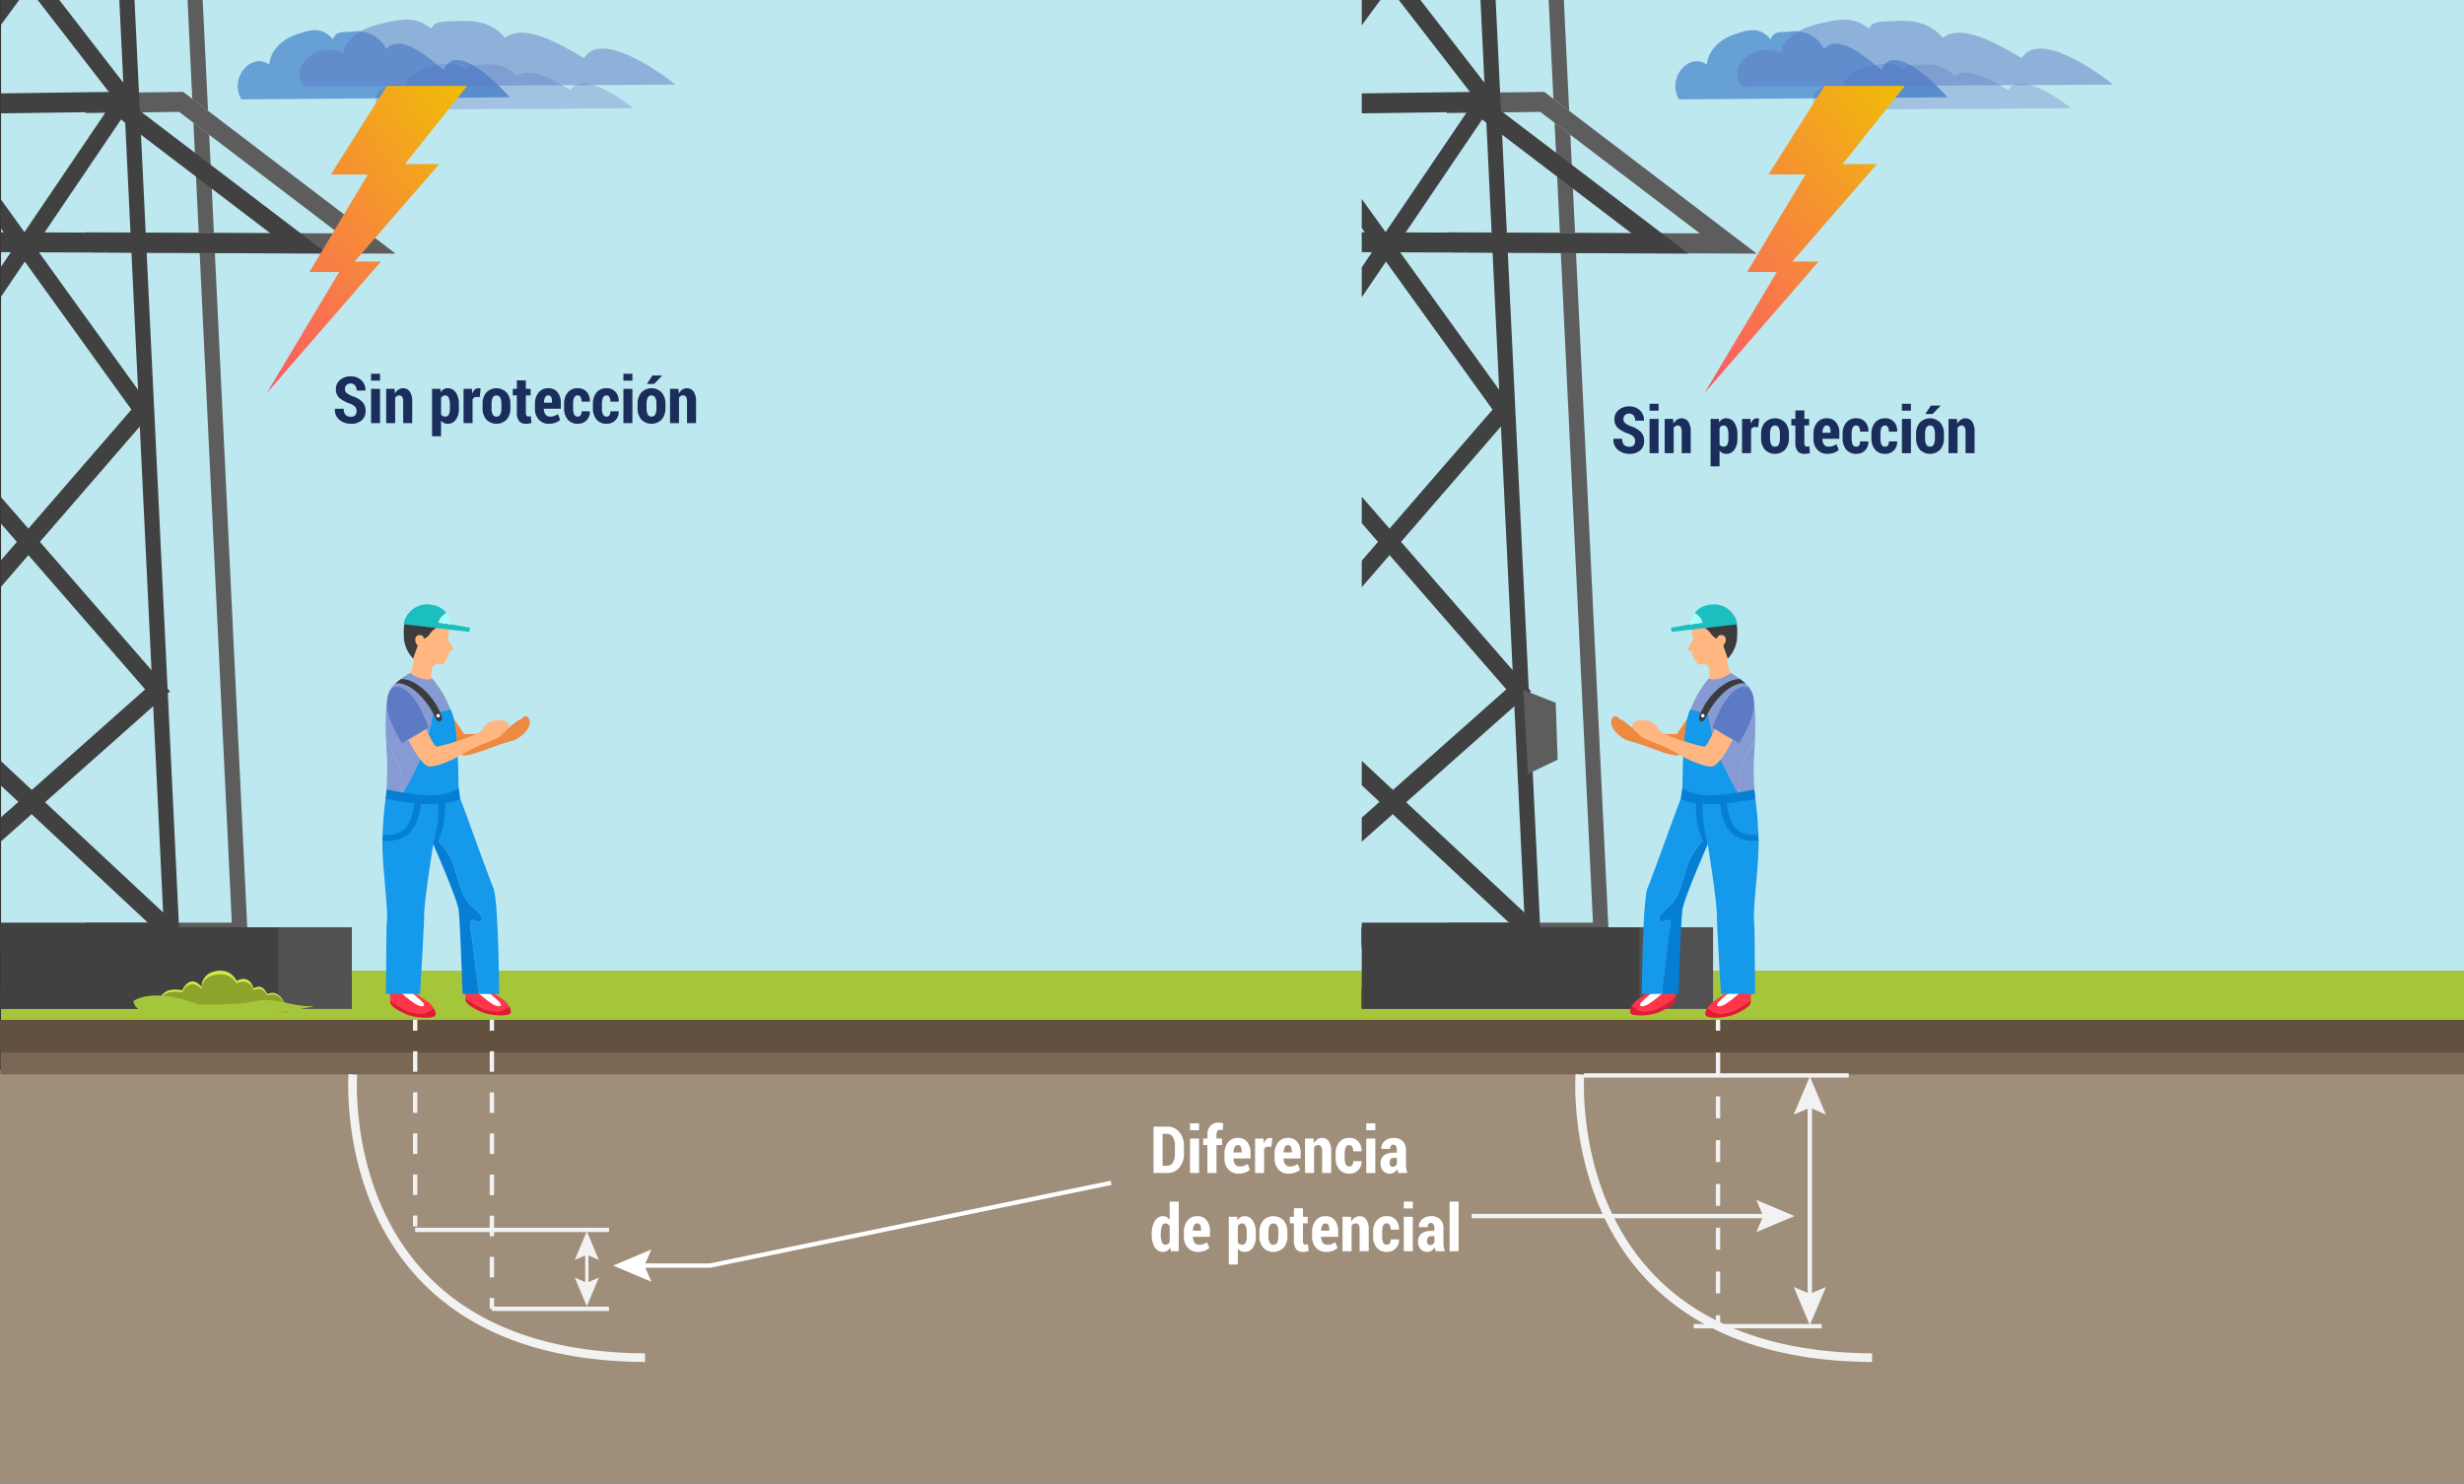 <svg xmlns="http://www.w3.org/2000/svg" xmlns:xlink="http://www.w3.org/1999/xlink" width="610" height="367.356" viewBox="0 0 610 367.356">
  <rect x="0" y="0" width="610" height="367.356" fill="#333333" stroke="none"/>
  <defs>
    <clipPath id="clip-path">
      <rect id="Rectángulo_7070" data-name="Rectángulo 7070" width="110.929" height="260.673" fill="none"/>
    </clipPath>
    <linearGradient id="linear-gradient" x1="-0.041" y1="0.985" x2="0.873" y2="-0.048" gradientUnits="objectBoundingBox">
      <stop offset="0" stop-color="#fd576b"/>
      <stop offset="1" stop-color="#f0ba09"/>
    </linearGradient>
  </defs>
  <g id="Grupo_63000" data-name="Grupo 63000" transform="translate(-484.348 -7441.826)">
    <g id="Grupo_62803" data-name="Grupo 62803" transform="translate(484.607 7441.826)">
      <rect id="Rectángulo_7063" data-name="Rectángulo 7063" width="609.741" height="288.829" fill="#bde8ef"/>
    </g>
    <g id="Grupo_62804" data-name="Grupo 62804" transform="translate(484.348 7706.801)">
      <rect id="Rectángulo_7064" data-name="Rectángulo 7064" width="610" height="102.381" fill="#9f8e7a"/>
    </g>
    <g id="Grupo_62805" data-name="Grupo 62805" transform="translate(484.477 7694.354)">
      <rect id="Rectángulo_7065" data-name="Rectángulo 7065" width="609.871" height="13.524" transform="translate(0)" fill="#7a6754"/>
    </g>
    <g id="Grupo_62806" data-name="Grupo 62806" transform="translate(484.477 7694.354)">
      <rect id="Rectángulo_7066" data-name="Rectángulo 7066" width="609.871" height="8.14" transform="translate(0)" fill="#635140"/>
    </g>
    <g id="Grupo_62807" data-name="Grupo 62807" transform="translate(484.607 7682.186)">
      <rect id="Rectángulo_7067" data-name="Rectángulo 7067" width="609.741" height="12.169" transform="translate(0 0)" fill="#a5c63b"/>
    </g>
    <g id="Grupo_62809" data-name="Grupo 62809" transform="translate(577.325 7457.591)" opacity="0.5">
      <g id="Grupo_62808" data-name="Grupo 62808">
        <path id="Trazado_112287" data-name="Trazado 112287" d="M634.55,7467.5l-62.941.345c-3.032-3.435,2.334-7.851,6.492-5.7.409-2.774,3.871-4.511,7.253-5.15,3.009-.754,5.453-.886,7.738,1,.619-1.464,2.381-1.135,4.565-1.292,2.831-.184,5.864.3,7.948,2.846,3.3-2.468,9.074.912,13.431,3.458C621.837,7458.311,631.441,7465.018,634.55,7467.5Z" transform="translate(-570.72 -7456.47)" fill="#869bd3"/>
      </g>
    </g>
    <g id="Grupo_62811" data-name="Grupo 62811" transform="translate(543.189 7449.301)" opacity="0.5">
      <g id="Grupo_62810" data-name="Grupo 62810">
        <path id="Trazado_112288" data-name="Trazado 112288" d="M606.367,7465.381l-66.42.519c-3.2-5.174,2.463-11.825,6.852-8.592.432-4.18,4.084-6.8,7.654-7.758,3.175-1.136,5.755-1.336,8.165,1.512.653-2.206,2.514-1.71,4.818-1.947a8.06,8.06,0,0,1,8.387,4.289c3.483-3.718,9.575,1.372,14.174,5.208C592.952,7451.542,603.085,7461.645,606.367,7465.381Z" transform="translate(-539.009 -7448.77)" fill="#0f58b9"/>
      </g>
    </g>
    <g id="Grupo_62813" data-name="Grupo 62813" transform="translate(558.511 7446.698)" opacity="0.5">
      <g id="Grupo_62812" data-name="Grupo 62812">
        <path id="Trazado_112289" data-name="Trazado 112289" d="M646.3,7462.427l-91.765.5c-4.42-5.005,3.4-11.444,9.464-8.317.6-4.045,5.644-6.576,10.574-7.51,4.388-1.1,7.952-1.291,11.283,1.466.9-2.134,3.472-1.656,6.656-1.885,4.127-.268,8.549.438,11.586,4.152,4.814-3.6,13.23,1.329,19.583,5.042C627.767,7449.035,641.768,7458.812,646.3,7462.427Z" transform="translate(-553.243 -7446.352)" fill="#5d7ac4"/>
      </g>
    </g>
    <g id="Grupo_62881" data-name="Grupo 62881" transform="translate(484.496 7441.826)">
      <g id="Grupo_62880" data-name="Grupo 62880" clip-path="url(#clip-path)">
        <g id="Grupo_62879" data-name="Grupo 62879" transform="translate(-62.689 -123.343)">
          <g id="Grupo_62878" data-name="Grupo 62878">
            <g id="Grupo_62871" data-name="Grupo 62871">
              <g id="Grupo_62838" data-name="Grupo 62838" transform="translate(82.799)">
                <g id="Grupo_62816" data-name="Grupo 62816">
                  <g id="Grupo_62815" data-name="Grupo 62815">
                    <g id="Grupo_62814" data-name="Grupo 62814">
                      <path id="Trazado_112290" data-name="Trazado 112290" d="M534.667,7342.439h-7.052l.243,4.945h10.66v-20.14H503.167v4.942h31.5Z" transform="translate(-503.167 -7327.245)" fill="#5e5d5d"/>
                    </g>
                  </g>
                </g>
                <g id="Grupo_62819" data-name="Grupo 62819" transform="translate(26.022 120.256)">
                  <g id="Grupo_62818" data-name="Grupo 62818">
                    <g id="Grupo_62817" data-name="Grupo 62817">
                      <path id="Trazado_112291" data-name="Trazado 112291" d="M528.657,7466.513l3.906,2.971-1.466-30.491-3.756-.035Z" transform="translate(-527.341 -7438.958)" fill="#5e5d5d"/>
                    </g>
                  </g>
                </g>
                <g id="Grupo_62822" data-name="Grupo 62822" transform="translate(0.941 15.194)">
                  <g id="Grupo_62821" data-name="Grupo 62821">
                    <g id="Grupo_62820" data-name="Grupo 62820">
                      <path id="Trazado_112292" data-name="Trazado 112292" d="M525.427,7369.47l3.128-.083.679,1.073-1.16-24.155-.237-4.945h-23.8v4.945h20.277Z" transform="translate(-504.041 -7341.36)" fill="#5e5d5d"/>
                    </g>
                  </g>
                </g>
                <g id="Grupo_62825" data-name="Grupo 62825" transform="translate(27.627 153.74)">
                  <g id="Grupo_62824" data-name="Grupo 62824">
                    <g id="Grupo_62823" data-name="Grupo 62823">
                      <path id="Trazado_112293" data-name="Trazado 112293" d="M533.9,7497.327l-1.169-24.29-3.9-2.973,1.31,27.248Z" transform="translate(-528.831 -7470.063)" fill="#5e5d5d"/>
                    </g>
                  </g>
                </g>
                <g id="Grupo_62828" data-name="Grupo 62828" transform="translate(22.564 48.211)">
                  <g id="Grupo_62827" data-name="Grupo 62827">
                    <g id="Grupo_62826" data-name="Grupo 62826">
                      <path id="Trazado_112294" data-name="Trazado 112294" d="M531.1,7439.166l-3.007-62.721-2.8-4.414-1.169.036,3.218,67.064Z" transform="translate(-524.128 -7372.031)" fill="#5e5d5d"/>
                    </g>
                  </g>
                </g>
                <g id="Grupo_62831" data-name="Grupo 62831" transform="translate(0.941 185.931)">
                  <g id="Grupo_62830" data-name="Grupo 62830">
                    <g id="Grupo_62829" data-name="Grupo 62829">
                      <path id="Trazado_112295" data-name="Trazado 112295" d="M536.033,7499.986l-3.761-.019,7.959,165.881h-36.19v4.947h40.192Z" transform="translate(-504.041 -7499.967)" fill="#5e5d5d"/>
                    </g>
                  </g>
                </g>
                <g id="Grupo_62834" data-name="Grupo 62834" transform="translate(0.941 43.222)">
                  <g id="Grupo_62833" data-name="Grupo 62833">
                    <g id="Grupo_62832" data-name="Grupo 62832">
                      <path id="Trazado_112296" data-name="Trazado 112296" d="M532.878,7444.466l44.894.4-48.538-76.4-.679-1.073-3.128.083-21.386.587v4.946l21.624-.591,1.169-.036,2.8,4.414,40.062,63.05-37.055-.329-3.759-.035-24.841-.224v4.94l25.082.229Z" transform="translate(-504.041 -7367.396)" fill="#5e5d5d"/>
                    </g>
                  </g>
                </g>
                <g id="Grupo_62837" data-name="Grupo 62837" transform="translate(0.941 146.094)">
                  <g id="Grupo_62836" data-name="Grupo 62836">
                    <g id="Grupo_62835" data-name="Grupo 62835">
                      <path id="Trazado_112297" data-name="Trazado 112297" d="M536.033,7502.816l44.732.195-46.42-35.362-3.906-2.971-2.254-1.717-24.144.32v4.946l23.156-.311,3.53,2.69,3.9,2.973L566.7,7498l-30.9-.131-3.759-.015-28-.126v4.947l28.231.122Z" transform="translate(-504.041 -7462.96)" fill="#5e5d5d"/>
                    </g>
                  </g>
                </g>
              </g>
              <g id="Grupo_62842" data-name="Grupo 62842" transform="translate(13.319 352.986)">
                <g id="Grupo_62841" data-name="Grupo 62841">
                  <g id="Grupo_62840" data-name="Grupo 62840">
                    <g id="Grupo_62839" data-name="Grupo 62839">
                      <path id="Trazado_112298" data-name="Trazado 112298" d="M574.957,7675.289H438.623v-20.135H574.957Zm-132.047-4.94H570.666V7660.1H442.911Z" transform="translate(-438.623 -7655.154)" fill="#5e5d5d"/>
                    </g>
                  </g>
                </g>
              </g>
              <g id="Grupo_62846" data-name="Grupo 62846" transform="translate(37.747)">
                <g id="Grupo_62845" data-name="Grupo 62845">
                  <g id="Grupo_62844" data-name="Grupo 62844">
                    <g id="Grupo_62843" data-name="Grupo 62843">
                      <path id="Trazado_112299" data-name="Trazado 112299" d="M524.84,7347.385H461.315v-20.14H524.84Zm-59.772-4.945h56.016v-10.251H465.068Z" transform="translate(-461.315 -7327.245)" fill="#424141"/>
                    </g>
                  </g>
                </g>
              </g>
              <g id="Grupo_62850" data-name="Grupo 62850" transform="translate(31.968 15.194)">
                <g id="Grupo_62849" data-name="Grupo 62849">
                  <g id="Grupo_62848" data-name="Grupo 62848">
                    <g id="Grupo_62847" data-name="Grupo 62847">
                      <path id="Trazado_112300" data-name="Trazado 112300" d="M531.024,7682.924H455.947l16.4-341.564h42.286Zm-71.081-4.946h67.081l-15.915-331.673H475.865Z" transform="translate(-455.947 -7341.36)" fill="#424141"/>
                    </g>
                  </g>
                </g>
              </g>
              <g id="Grupo_62854" data-name="Grupo 62854" transform="translate(13.512 352.986)">
                <g id="Grupo_62853" data-name="Grupo 62853">
                  <g id="Grupo_62852" data-name="Grupo 62852">
                    <g id="Grupo_62851" data-name="Grupo 62851">
                      <path id="Trazado_112301" data-name="Trazado 112301" d="M558.058,7675.289H438.8v-20.135H558.058Zm-115.5-4.94h111.75V7660.1H442.558Z" transform="translate(-438.802 -7655.154)" fill="#424141"/>
                    </g>
                  </g>
                </g>
              </g>
              <g id="Grupo_62858" data-name="Grupo 62858" transform="translate(32.921 16.187)">
                <g id="Grupo_62857" data-name="Grupo 62857">
                  <g id="Grupo_62856" data-name="Grupo 62856">
                    <g id="Grupo_62855" data-name="Grupo 62855">
                      <path id="Trazado_112302" data-name="Trazado 112302" d="M458.927,7682.432l-2.094-4.1,65.553-58.2-59.9-68.878L514.79,7474l-45.125-58.3,41.634-73.419,3.008,2.96L474.634,7415.2l45.335,58.58-52.158,77.034,60.715,69.819Z" transform="translate(-456.832 -7342.282)" fill="#424141"/>
                    </g>
                  </g>
                </g>
              </g>
              <g id="Grupo_62862" data-name="Grupo 62862" transform="translate(36.058 16.145)">
                <g id="Grupo_62861" data-name="Grupo 62861">
                  <g id="Grupo_62860" data-name="Grupo 62860">
                    <g id="Grupo_62859" data-name="Grupo 62859">
                      <path id="Trazado_112303" data-name="Trazado 112303" d="M527.651,7682.4l-67.905-63.365,59.018-68.166-53.2-73.878,46.961-64.049-40.189-67.658,2.956-3.043,42.2,71.045-1.133,1.542-45.6,62.192,53.411,74.179L465.8,7618.624l64.02,59.743Z" transform="translate(-459.746 -7342.243)" fill="#424141"/>
                    </g>
                  </g>
                </g>
              </g>
              <g id="Grupo_62866" data-name="Grupo 62866" transform="translate(2.707 43.222)">
                <g id="Grupo_62865" data-name="Grupo 62865">
                  <g id="Grupo_62864" data-name="Grupo 62864">
                    <g id="Grupo_62863" data-name="Grupo 62863">
                      <path id="Trazado_112304" data-name="Trazado 112304" d="M566.643,7444.869l-137.878-1.244,44.056-75.011,44.6-1.218Zm-130.274-6.117,122.2,1.1L515.7,7372.385l-41.011,1.124Z" transform="translate(-428.765 -7367.396)" fill="#424141"/>
                    </g>
                  </g>
                </g>
              </g>
              <g id="Grupo_62870" data-name="Grupo 62870" transform="translate(0 146.093)">
                <g id="Grupo_62869" data-name="Grupo 62869">
                  <g id="Grupo_62868" data-name="Grupo 62868">
                    <g id="Grupo_62867" data-name="Grupo 62867">
                      <path id="Trazado_112305" data-name="Trazado 112305" d="M569.828,7503.011l-143.578-.631,47.154-38.838,43.848-.583ZM439.266,7497.5l116.495.5-39.5-30.085-41.769.554Z" transform="translate(-426.25 -7462.96)" fill="#424141"/>
                    </g>
                  </g>
                </g>
              </g>
            </g>
            <g id="Grupo_62874" data-name="Grupo 62874" transform="translate(11.847 352.986)">
              <g id="Grupo_62873" data-name="Grupo 62873">
                <g id="Grupo_62872" data-name="Grupo 62872">
                  <rect id="Rectángulo_7068" data-name="Rectángulo 7068" width="119.61" height="20.135" fill="#424141"/>
                </g>
              </g>
            </g>
            <g id="Grupo_62877" data-name="Grupo 62877" transform="translate(131.458 352.986)">
              <g id="Grupo_62876" data-name="Grupo 62876">
                <g id="Grupo_62875" data-name="Grupo 62875">
                  <rect id="Rectángulo_7069" data-name="Rectángulo 7069" width="18.195" height="20.135" fill="#515151"/>
                </g>
              </g>
            </g>
          </g>
        </g>
      </g>
    </g>
    <g id="Grupo_62949" data-name="Grupo 62949" transform="translate(821.468 7441.826)">
      <g id="Grupo_62948" data-name="Grupo 62948" clip-path="url(#clip-path)">
        <g id="Grupo_62947" data-name="Grupo 62947" transform="translate(-62.689 -123.343)">
          <g id="Grupo_62946" data-name="Grupo 62946">
            <g id="Grupo_62939" data-name="Grupo 62939">
              <g id="Grupo_62906" data-name="Grupo 62906" transform="translate(82.799)">
                <g id="Grupo_62884" data-name="Grupo 62884">
                  <g id="Grupo_62883" data-name="Grupo 62883">
                    <g id="Grupo_62882" data-name="Grupo 62882">
                      <path id="Trazado_112306" data-name="Trazado 112306" d="M847.7,7342.439h-7.052l.243,4.945h10.66v-20.14H816.2v4.942h31.5Z" transform="translate(-816.2 -7327.245)" fill="#5e5d5d"/>
                    </g>
                  </g>
                </g>
                <g id="Grupo_62887" data-name="Grupo 62887" transform="translate(26.022 120.256)">
                  <g id="Grupo_62886" data-name="Grupo 62886">
                    <g id="Grupo_62885" data-name="Grupo 62885">
                      <path id="Trazado_112307" data-name="Trazado 112307" d="M841.69,7466.513l3.906,2.971-1.466-30.491-3.756-.035Z" transform="translate(-840.374 -7438.958)" fill="#5e5d5d"/>
                    </g>
                  </g>
                </g>
                <g id="Grupo_62890" data-name="Grupo 62890" transform="translate(0.941 15.194)">
                  <g id="Grupo_62889" data-name="Grupo 62889">
                    <g id="Grupo_62888" data-name="Grupo 62888">
                      <path id="Trazado_112308" data-name="Trazado 112308" d="M838.46,7369.47l3.128-.083.679,1.073-1.16-24.155-.237-4.945h-23.8v4.945h20.278Z" transform="translate(-817.074 -7341.36)" fill="#5e5d5d"/>
                    </g>
                  </g>
                </g>
                <g id="Grupo_62893" data-name="Grupo 62893" transform="translate(27.627 153.74)">
                  <g id="Grupo_62892" data-name="Grupo 62892">
                    <g id="Grupo_62891" data-name="Grupo 62891">
                      <path id="Trazado_112309" data-name="Trazado 112309" d="M846.933,7497.327l-1.169-24.29-3.9-2.973,1.31,27.248Z" transform="translate(-841.864 -7470.063)" fill="#5e5d5d"/>
                    </g>
                  </g>
                </g>
                <g id="Grupo_62896" data-name="Grupo 62896" transform="translate(22.564 48.211)">
                  <g id="Grupo_62895" data-name="Grupo 62895">
                    <g id="Grupo_62894" data-name="Grupo 62894">
                      <path id="Trazado_112310" data-name="Trazado 112310" d="M844.138,7439.166l-3.007-62.721-2.8-4.414-1.169.036,3.218,67.064Z" transform="translate(-837.161 -7372.031)" fill="#5e5d5d"/>
                    </g>
                  </g>
                </g>
                <g id="Grupo_62899" data-name="Grupo 62899" transform="translate(0.941 185.931)">
                  <g id="Grupo_62898" data-name="Grupo 62898">
                    <g id="Grupo_62897" data-name="Grupo 62897">
                      <path id="Trazado_112311" data-name="Trazado 112311" d="M849.066,7499.986l-3.761-.019,7.959,165.881h-36.19v4.947h40.192Z" transform="translate(-817.074 -7499.967)" fill="#5e5d5d"/>
                    </g>
                  </g>
                </g>
                <g id="Grupo_62902" data-name="Grupo 62902" transform="translate(0.941 43.222)">
                  <g id="Grupo_62901" data-name="Grupo 62901">
                    <g id="Grupo_62900" data-name="Grupo 62900">
                      <path id="Trazado_112312" data-name="Trazado 112312" d="M845.911,7444.466l44.894.4-48.538-76.4-.679-1.073-3.128.083-21.386.587v4.946l21.623-.591,1.169-.036,2.8,4.414,40.062,63.05-37.055-.329-3.759-.035-24.841-.224v4.94l25.082.229Z" transform="translate(-817.074 -7367.396)" fill="#5e5d5d"/>
                    </g>
                  </g>
                </g>
                <g id="Grupo_62905" data-name="Grupo 62905" transform="translate(0.941 146.094)">
                  <g id="Grupo_62904" data-name="Grupo 62904">
                    <g id="Grupo_62903" data-name="Grupo 62903">
                      <path id="Trazado_112313" data-name="Trazado 112313" d="M849.066,7502.816l44.732.195-46.42-35.362-3.906-2.971-2.254-1.717-24.144.32v4.946l23.156-.311,3.53,2.69,3.9,2.973L879.73,7498l-30.9-.131-3.759-.015-28-.126v4.947l28.231.122Z" transform="translate(-817.074 -7462.96)" fill="#5e5d5d"/>
                    </g>
                  </g>
                </g>
              </g>
              <g id="Grupo_62910" data-name="Grupo 62910" transform="translate(13.319 352.986)">
                <g id="Grupo_62909" data-name="Grupo 62909">
                  <g id="Grupo_62908" data-name="Grupo 62908">
                    <g id="Grupo_62907" data-name="Grupo 62907">
                      <path id="Trazado_112314" data-name="Trazado 112314" d="M887.99,7675.289H751.656v-20.135H887.99Zm-132.047-4.94H883.7V7660.1H755.944Z" transform="translate(-751.656 -7655.154)" fill="#5e5d5d"/>
                    </g>
                  </g>
                </g>
              </g>
              <g id="Grupo_62914" data-name="Grupo 62914" transform="translate(37.747)">
                <g id="Grupo_62913" data-name="Grupo 62913">
                  <g id="Grupo_62912" data-name="Grupo 62912">
                    <g id="Grupo_62911" data-name="Grupo 62911">
                      <path id="Trazado_112315" data-name="Trazado 112315" d="M837.873,7347.385H774.348v-20.14h63.525Zm-59.772-4.945h56.016v-10.251H778.1Z" transform="translate(-774.348 -7327.245)" fill="#424141"/>
                    </g>
                  </g>
                </g>
              </g>
              <g id="Grupo_62918" data-name="Grupo 62918" transform="translate(31.969 15.194)">
                <g id="Grupo_62917" data-name="Grupo 62917">
                  <g id="Grupo_62916" data-name="Grupo 62916">
                    <g id="Grupo_62915" data-name="Grupo 62915">
                      <path id="Trazado_112316" data-name="Trazado 112316" d="M844.057,7682.924H768.981l16.4-341.564h42.285Zm-71.081-4.946h67.081l-15.915-331.673H788.9Z" transform="translate(-768.981 -7341.36)" fill="#424141"/>
                    </g>
                  </g>
                </g>
              </g>
              <g id="Grupo_62922" data-name="Grupo 62922" transform="translate(13.512 352.986)">
                <g id="Grupo_62921" data-name="Grupo 62921">
                  <g id="Grupo_62920" data-name="Grupo 62920">
                    <g id="Grupo_62919" data-name="Grupo 62919">
                      <path id="Trazado_112317" data-name="Trazado 112317" d="M871.091,7675.289H751.835v-20.135H871.091Zm-115.5-4.94H867.342V7660.1H755.591Z" transform="translate(-751.835 -7655.154)" fill="#424141"/>
                    </g>
                  </g>
                </g>
              </g>
              <g id="Grupo_62926" data-name="Grupo 62926" transform="translate(32.921 16.187)">
                <g id="Grupo_62925" data-name="Grupo 62925">
                  <g id="Grupo_62924" data-name="Grupo 62924">
                    <g id="Grupo_62923" data-name="Grupo 62923">
                      <path id="Trazado_112318" data-name="Trazado 112318" d="M771.96,7682.432l-2.094-4.1,65.553-58.2-59.9-68.878,52.3-77.249L782.7,7415.7l41.634-73.419,3.008,2.96L787.667,7415.2,833,7473.78l-52.159,77.034,60.715,69.819Z" transform="translate(-769.865 -7342.282)" fill="#424141"/>
                    </g>
                  </g>
                </g>
              </g>
              <g id="Grupo_62930" data-name="Grupo 62930" transform="translate(36.058 16.145)">
                <g id="Grupo_62929" data-name="Grupo 62929">
                  <g id="Grupo_62928" data-name="Grupo 62928">
                    <g id="Grupo_62927" data-name="Grupo 62927">
                      <path id="Trazado_112319" data-name="Trazado 112319" d="M840.685,7682.4l-67.905-63.365,59.018-68.166-53.2-73.878,46.961-64.049-40.189-67.658,2.956-3.043,42.2,71.045-1.132,1.542-45.6,62.192L837.2,7551.2l-58.369,67.423,64.021,59.743Z" transform="translate(-772.779 -7342.243)" fill="#424141"/>
                    </g>
                  </g>
                </g>
              </g>
              <g id="Grupo_62934" data-name="Grupo 62934" transform="translate(2.707 43.222)">
                <g id="Grupo_62933" data-name="Grupo 62933">
                  <g id="Grupo_62932" data-name="Grupo 62932">
                    <g id="Grupo_62931" data-name="Grupo 62931">
                      <path id="Trazado_112320" data-name="Trazado 112320" d="M879.676,7444.869,741.8,7443.625l44.056-75.011,44.6-1.218ZM749.4,7438.752l122.2,1.1-42.863-67.464-41.011,1.124Z" transform="translate(-741.798 -7367.396)" fill="#424141"/>
                    </g>
                  </g>
                </g>
              </g>
              <g id="Grupo_62938" data-name="Grupo 62938" transform="translate(0 146.093)">
                <g id="Grupo_62937" data-name="Grupo 62937">
                  <g id="Grupo_62936" data-name="Grupo 62936">
                    <g id="Grupo_62935" data-name="Grupo 62935">
                      <path id="Trazado_112321" data-name="Trazado 112321" d="M882.861,7503.011l-143.578-.631,47.154-38.838,43.848-.583ZM752.3,7497.5l116.494.5-39.5-30.085-41.769.554Z" transform="translate(-739.283 -7462.96)" fill="#424141"/>
                    </g>
                  </g>
                </g>
              </g>
            </g>
            <g id="Grupo_62942" data-name="Grupo 62942" transform="translate(11.847 352.986)">
              <g id="Grupo_62941" data-name="Grupo 62941">
                <g id="Grupo_62940" data-name="Grupo 62940">
                  <rect id="Rectángulo_7071" data-name="Rectángulo 7071" width="119.61" height="20.135" fill="#424141"/>
                </g>
              </g>
            </g>
            <g id="Grupo_62945" data-name="Grupo 62945" transform="translate(131.458 352.986)">
              <g id="Grupo_62944" data-name="Grupo 62944">
                <g id="Grupo_62943" data-name="Grupo 62943">
                  <rect id="Rectángulo_7072" data-name="Rectángulo 7072" width="18.195" height="20.135" fill="#515151"/>
                </g>
              </g>
            </g>
          </g>
        </g>
      </g>
    </g>
    <path id="Trazado_112322" data-name="Trazado 112322" d="M580.845,7480.954v-.008H579.9l15.409-19.351H575.428l-13.858,21.931h9.15l-14.449,24.151h7.36l-17.955,30.009,28.3-32.619h-6.509l20.921-24.113Z" transform="translate(4.69 1.512)" fill="url(#linear-gradient)"/>
    <g id="Grupo_62951" data-name="Grupo 62951" transform="translate(933.239 7457.591)" opacity="0.5">
      <g id="Grupo_62950" data-name="Grupo 62950">
        <path id="Trazado_112323" data-name="Trazado 112323" d="M965.181,7467.5l-62.942.345c-3.031-3.435,2.334-7.851,6.493-5.7.409-2.774,3.87-4.511,7.252-5.15,3.009-.754,5.455-.886,7.738,1,.619-1.464,2.382-1.135,4.565-1.292,2.831-.184,5.865.3,7.949,2.846,3.3-2.468,9.074.912,13.431,3.458C952.467,7458.311,962.07,7465.018,965.181,7467.5Z" transform="translate(-901.35 -7456.47)" fill="#869bd3"/>
      </g>
    </g>
    <g id="Grupo_62953" data-name="Grupo 62953" transform="translate(899.103 7449.301)" opacity="0.5">
      <g id="Grupo_62952" data-name="Grupo 62952">
        <path id="Trazado_112324" data-name="Trazado 112324" d="M937,7465.381l-66.42.519c-3.2-5.174,2.463-11.825,6.851-8.592.433-4.18,4.084-6.8,7.654-7.758,3.176-1.136,5.756-1.336,8.166,1.512.652-2.206,2.513-1.71,4.817-1.947a8.062,8.062,0,0,1,8.388,4.289c3.482-3.718,9.575,1.372,14.173,5.208C923.581,7451.542,933.714,7461.645,937,7465.381Z" transform="translate(-869.639 -7448.77)" fill="#0f58b9"/>
      </g>
    </g>
    <g id="Grupo_62955" data-name="Grupo 62955" transform="translate(914.425 7446.698)" opacity="0.5">
      <g id="Grupo_62954" data-name="Grupo 62954">
        <path id="Trazado_112325" data-name="Trazado 112325" d="M976.933,7462.427l-91.765.5c-4.421-5.005,3.4-11.444,9.464-8.317.6-4.045,5.644-6.576,10.574-7.51,4.388-1.1,7.952-1.291,11.281,1.466.9-2.134,3.472-1.656,6.657-1.885,4.127-.268,8.548.438,11.586,4.152,4.813-3.6,13.23,1.329,19.583,5.042C958.4,7449.035,972.4,7458.812,976.933,7462.427Z" transform="translate(-883.872 -7446.352)" fill="#5d7ac4"/>
      </g>
    </g>
    <path id="Trazado_112326" data-name="Trazado 112326" d="M911.474,7480.954v-.008h-.942l15.409-19.351H906.057L892.2,7483.526h9.15L886.9,7507.677h7.36l-17.955,30.009,28.3-32.619H898.1l20.921-24.113Z" transform="translate(29.974 1.512)" fill="url(#linear-gradient)"/>
    <g id="Grupo_62965" data-name="Grupo 62965" transform="translate(579.011 7591.5)">
      <g id="Grupo_62961" data-name="Grupo 62961" transform="translate(5.269)">
        <g id="Grupo_62959" data-name="Grupo 62959" transform="translate(0.014 1.897)">
          <g id="Grupo_62958" data-name="Grupo 62958">
            <g id="Grupo_62957" data-name="Grupo 62957">
              <g id="Grupo_62956" data-name="Grupo 62956">
                <path id="Trazado_112327" data-name="Trazado 112327" d="M588.18,7586.174a3.287,3.287,0,0,0-1.619-2.261c-1.079-.749-5.294-1.5-7.339.237s-1.238,4.938-.9,6.036a27.121,27.121,0,0,1,1.3,4.508,7.559,7.559,0,0,1-.864,2.967l0,0a5.452,5.452,0,0,0,3.615,1.529,5.557,5.557,0,0,0,1.869-.128,1.239,1.239,0,0,1-.195-.337,4.8,4.8,0,0,1,.306-2.737,1.847,1.847,0,0,1,1.989-.409c1.058.216.82-1.149,1.487-1.372.434-.146.153-.369.042-.592.073-.151.406-.23.475-.363.169-.322-.2-.443-.153-.61.132-.418,1.323-.436,1.213-.887-.188-.78-1.557-2.3-1.365-2.809A4.174,4.174,0,0,0,588.18,7586.174Z" transform="translate(-577.142 -7582.594)" fill="#ffb680"/>
                <path id="Trazado_112328" data-name="Trazado 112328" d="M588.147,7585.908s-1.415-.545-3.336.914c-1.229.934-1.272,2.029-2.912,2.485-1.411.39-1.156,1.4-1.156,1.4l-1.215,3.422a8.282,8.282,0,0,1-2.315-5.826c-.176-3.865.988-4.331.988-4.331s2.082-1.617,6.241-1.3a9.8,9.8,0,0,1,3.713.941A5.84,5.84,0,0,0,588.147,7585.908Z" transform="translate(-577.194 -7582.629)" fill="#3c3c3c"/>
                <path id="Trazado_112329" data-name="Trazado 112329" d="M582.043,7589.025s-.046-1.272-1.251-1.124-1.347,1.857-.029,2.867S582.043,7589.025,582.043,7589.025Z" transform="translate(-576.993 -7582.227)" fill="#ffb680"/>
              </g>
            </g>
          </g>
        </g>
        <g id="Grupo_62960" data-name="Grupo 62960">
          <path id="Trazado_112330" data-name="Trazado 112330" d="M589.254,7585.857h0l-3.536-.368a3.345,3.345,0,0,1,2.041-2.466,5.288,5.288,0,0,0-3.677-2.073,5.879,5.879,0,0,0-6.9,4.812l16.234,1.894.206-1.033Z" transform="translate(-577.181 -7580.866)" fill="#1cbfbf"/>
          <path id="Trazado_112331" data-name="Trazado 112331" d="M585.111,7585.336l3.536.368h0l-.4-.07a5.92,5.92,0,0,0-1.1-2.764A3.345,3.345,0,0,0,585.111,7585.336Z" transform="translate(-576.575 -7580.713)" fill="#a9ffff"/>
        </g>
      </g>
      <path id="Trazado_112332" data-name="Trazado 112332" d="M585.065,7601.643l6.577,9.749s3.409,0,5.049-.2c1.736-.215,4.9-.593,6.188-1.528,1.13-.819,2.31-2.3,4.251-2.256,1.289.028.859,2.256-.542,3.655-2.129,2.125-2.73,1.776-6.053,2.883s-6.228,2.5-8.807,2.733c-1.8.159-7.742-5.616-7.742-5.616Z" transform="translate(-571.392 -7579.278)" fill="#ed8a40"/>
      <g id="Grupo_62962" data-name="Grupo 62962" transform="translate(1.786 95.422)">
        <path id="Trazado_112333" data-name="Trazado 112333" d="M583.636,7674.78a3.337,3.337,0,0,1,1.308-.6,5.451,5.451,0,0,0-1.421-1.621c-1.2-.861-3.687-2.478-3.687-2.478l-5.891-.576s.136,1.515.155,2.517a17.059,17.059,0,0,0,4.468,2.754C580.9,7675.553,582.456,7675.588,583.636,7674.78Z" transform="translate(-573.946 -7669.51)" fill="#ff364a"/>
        <path id="Trazado_112334" data-name="Trazado 112334" d="M601.107,7674.265a3.62,3.62,0,0,1,1.186-.576,5.443,5.443,0,0,0-1.464-1.7c-1.2-.86-3.687-2.478-3.687-2.478l-5.354.4-.536.041a13.2,13.2,0,0,1,.149,1.418,17.672,17.672,0,0,0,4.64,2.894C598.369,7675.035,599.926,7675.071,601.107,7674.265Z" transform="translate(-572.623 -7669.51)" fill="#ff364a"/>
        <path id="Trazado_112335" data-name="Trazado 112335" d="M574.087,7672.354c-.043.869,1.545,1.935,3.775,2.951s5.884,1.173,7.04.655c.657-.294.5-1.13.031-1.955a3.337,3.337,0,0,0-1.308.6c-1.181.808-2.74.772-5.067,0a17.059,17.059,0,0,1-4.468-2.754C574.094,7672.04,574.094,7672.215,574.087,7672.354Z" transform="translate(-573.935 -7669.332)" fill="#e21a37"/>
        <path id="Trazado_112336" data-name="Trazado 112336" d="M591.392,7671.827c-.042.867,1.546,1.934,3.776,2.949s5.883,1.174,7.039.655c.635-.283.512-1.076.075-1.875a3.62,3.62,0,0,0-1.186.576c-1.181.807-2.739.771-5.067,0a17.672,17.672,0,0,1-4.64-2.894C591.4,7671.438,591.4,7671.638,591.392,7671.827Z" transform="translate(-572.612 -7669.377)" fill="#e21a37"/>
      </g>
      <path id="Trazado_112337" data-name="Trazado 112337" d="M576.38,7669.968a26.275,26.275,0,0,0,3.722,2.967c1.628,1.042,2.988.714,1.628-.6s-2.675-2.338-2.675-2.338Z" transform="translate(-571.973 -7574.053)" fill="#fff"/>
      <path id="Trazado_112338" data-name="Trazado 112338" d="M594.072,7669.968a26.271,26.271,0,0,0,3.722,2.967c1.628,1.042,2.988.714,1.628-.6s-2.675-2.338-2.675-2.338Z" transform="translate(-570.62 -7574.053)" fill="#fff"/>
      <g id="Grupo_62963" data-name="Grupo 62963" transform="translate(0.823 16.964)">
        <path id="Trazado_112339" data-name="Trazado 112339" d="M577.512,7626.424c1.2.752,6.047-1.315,8.2-.927,1.344.243,3.463.735,4.87,1.072-.743-7.806-.426-17.29-.814-18.729a25.364,25.364,0,0,0-5.171-9.81c-2.73.807-5.48-1.405-5.48-1.405a18.867,18.867,0,0,0-4.481,3.417c-1.617,2.007-1.708,7.847-1.516,12.941,1.218,2.446,2.731,5.506,3.3,6.725C577.421,7621.878,576.313,7625.671,577.512,7626.424Z" transform="translate(-573.051 -7596.626)" fill="#869bd3"/>
        <path id="Trazado_112340" data-name="Trazado 112340" d="M573.226,7628.66s7.991.57,10.779.414a57.074,57.074,0,0,0,6.837-1.354c-.1-.747-.184-1.521-.259-2.312-1.407-.337-3.526-.829-4.87-1.072-2.158-.389-7.007,1.679-8.2.927s-.09-4.546-1.093-6.716c-.564-1.219-2.078-4.278-3.3-6.725.062,1.673.156,3.266.237,4.614C573.632,7621.062,573.032,7625.422,573.226,7628.66Z" transform="translate(-573.046 -7595.464)" fill="#869bd3"/>
      </g>
      <g id="Grupo_62964" data-name="Grupo 62964" transform="translate(0 46.442)">
        <path id="Trazado_112341" data-name="Trazado 112341" d="M590.046,7642.469c1.181,3.913,2.148,7.432,3.436,8.841s4.133,3.558,3.355,4.417-1.529-.108-2.281,0-.512,1.925-.16,3.92c.143.815,1.112,9.082,1.726,14.36l5.094.03c-.1-5.773-.31-23.707-1.5-26.419-1.213-2.755-7.021-19.256-8.807-23.608-.719.2-2.977,1.123-3.629,1.27-4.479,1.01-10.923-.483-13.981-1.042a84.931,84.931,0,0,0-.97,11.3c-.313,4.913,1.408,17.241,1.095,20.3-.252,2.456-.124,13.776-.31,18.149h8.506c.273-4.655,1-17.278,1-19.444,0-3.686,2.261-17.594,2.261-17.594l.8-1.283A17.175,17.175,0,0,1,590.046,7642.469Z" transform="translate(-572.286 -7624.01)" fill="#1599ea"/>
        <path id="Trazado_112342" data-name="Trazado 112342" d="M591.237,7673.156l3.989.023c-.614-5.278-1.582-13.545-1.726-14.36-.352-2-.591-3.812.16-3.92s1.5.858,2.281,0-2.066-3.007-3.355-4.417-2.255-4.928-3.436-8.841a17.175,17.175,0,0,0-4.367-6.807l-.8,1.283s5.894,13.379,6.286,16.281C590.591,7654.775,591.073,7668.317,591.237,7673.156Z" transform="translate(-571.392 -7623.183)" fill="#057fd3"/>
      </g>
      <path id="Trazado_112343" data-name="Trazado 112343" d="M576.38,7627.2s4.594-8.307,5.907-11.982a69.735,69.735,0,0,0,2.281-9.288,19.671,19.671,0,0,0,4.234-.941c2.435,3.633,2.012,24.92,2.012,24.92Z" transform="translate(-571.973 -7579.022)" fill="#1599ea"/>
      <path id="Trazado_112344" data-name="Trazado 112344" d="M583.683,7609.779c-.63-1.312-1.906-4.32-2.213-4.86-3.757-6.615-8.324-6.887-8.124-.415.091,2.965,2.229,6.718,3.64,9.259C579.366,7612.357,581.375,7611.314,583.683,7609.779Z" transform="translate(-572.206 -7579.419)" fill="#5d7ac4"/>
      <path id="Trazado_112345" data-name="Trazado 112345" d="M575.239,7599.134s2.385-.736,5.846,2.625a20.952,20.952,0,0,1,4.2,6.023c.7,1.382,1.847.6,1.423-.633a16.576,16.576,0,0,0-4.894-6.93c-3.347-2.685-5.251-2.139-5.251-2.139Z" transform="translate(-572.061 -7579.554)" fill="#3c3c3c"/>
      <path id="Trazado_112346" data-name="Trazado 112346" d="M603.077,7608.6c-.195-1.234-2.958-1.39-4.417-.774s-1.846,1.955-2.816,2.631c-1.984,1.387-9.388,3.439-10.525,3.572-.6.069-1.76-2.6-2.726-4.307-2.468,1.582-1.807,1.158-4.353,2.609,2.037,3.979,3.748,6.135,4.852,6.545,1.118.416,4.757-.867,7.334-2.3a50.83,50.83,0,0,1,6.063-3.075c1.709-.651,4.225-1.556,4.808-2.26C602.268,7610.063,603.271,7609.838,603.077,7608.6Z" transform="translate(-571.831 -7578.831)" fill="#ffb680"/>
      <path id="Trazado_112347" data-name="Trazado 112347" d="M606.094,7607.2c-.3-.933-1.377-.933-2.264.889-.46.945.693,3.508,1.817,1.76A2.6,2.6,0,0,0,606.094,7607.2Z" transform="translate(-569.882 -7578.9)" fill="#ed8a40"/>
      <path id="Trazado_112348" data-name="Trazado 112348" d="M573.051,7625.786l.22-2.306s7.427,1.587,11.742,1.424,6.083-1.9,6.083-1.9l.4,2.738s-2.8,1.655-8.6,1.33A74.8,74.8,0,0,1,573.051,7625.786Z" transform="translate(-572.228 -7577.645)" fill="#057fd3"/>
      <path id="Trazado_112349" data-name="Trazado 112349" d="M580.407,7625.321s-.392,5.619-2.534,7.716c-1.864,1.826-5.477,1.54-5.477,1.54l-.1,1.434s4.607.611,7.15-2.473,2.428-7.84,2.428-7.84Z" transform="translate(-572.286 -7577.467)" fill="#057fd3"/>
      <path id="Trazado_112350" data-name="Trazado 112350" d="M583.986,7636.77l1.017-.431a18.5,18.5,0,0,0,1.534-4.523,33.012,33.012,0,0,0,.394-5.513c-.143,0-1.647.162-1.647.162s-.022,2.555-.251,5.071A45.857,45.857,0,0,1,583.986,7636.77Z" transform="translate(-571.392 -7577.392)" fill="#057fd3"/>
      <path id="Trazado_112351" data-name="Trazado 112351" d="M585.586,7606.533a.433.433,0,1,1-.43-.483A.459.459,0,0,1,585.586,7606.533Z" transform="translate(-571.335 -7578.941)" fill="#fff"/>
    </g>
    <g id="Grupo_62975" data-name="Grupo 62975" transform="translate(883.211 7591.5)">
      <g id="Grupo_62971" data-name="Grupo 62971" transform="translate(14.798)">
        <g id="Grupo_62969" data-name="Grupo 62969" transform="translate(4.164 1.897)">
          <g id="Grupo_62968" data-name="Grupo 62968">
            <g id="Grupo_62967" data-name="Grupo 62967">
              <g id="Grupo_62966" data-name="Grupo 62966">
                <path id="Trazado_112352" data-name="Trazado 112352" d="M873.715,7586.174a3.29,3.29,0,0,1,1.619-2.261c1.079-.749,5.3-1.5,7.339.237s1.238,4.938.9,6.036a27.221,27.221,0,0,0-1.3,4.508,7.56,7.56,0,0,0,.864,2.967l0,0a5.451,5.451,0,0,1-3.614,1.529,5.552,5.552,0,0,1-1.869-.128,1.237,1.237,0,0,0,.194-.337,4.792,4.792,0,0,0-.306-2.737,1.847,1.847,0,0,0-1.989-.409c-1.058.216-.82-1.149-1.486-1.372-.434-.146-.153-.369-.043-.592-.072-.151-.4-.23-.475-.363-.169-.322.2-.443.153-.61-.131-.418-1.322-.436-1.213-.887.189-.78,1.557-2.3,1.365-2.809A4.174,4.174,0,0,1,873.715,7586.174Z" transform="translate(-872.492 -7582.594)" fill="#ffb680"/>
                <path id="Trazado_112353" data-name="Trazado 112353" d="M873.707,7585.908s1.416-.545,3.337.914c1.229.934,1.271,2.029,2.911,2.485,1.411.39,1.157,1.4,1.157,1.4l1.214,3.422a8.282,8.282,0,0,0,2.316-5.826c.175-3.865-.988-4.331-.988-4.331s-2.082-1.617-6.241-1.3a9.787,9.787,0,0,0-3.712.941A5.85,5.85,0,0,1,873.707,7585.908Z" transform="translate(-872.399 -7582.629)" fill="#3c3c3c"/>
                <path id="Trazado_112354" data-name="Trazado 112354" d="M879.191,7589.025s.045-1.272,1.251-1.124,1.346,1.857.029,2.867S879.191,7589.025,879.191,7589.025Z" transform="translate(-871.979 -7582.227)" fill="#ffb680"/>
              </g>
            </g>
          </g>
        </g>
        <g id="Grupo_62970" data-name="Grupo 62970">
          <path id="Trazado_112355" data-name="Trazado 112355" d="M872.99,7585.857h0l3.536-.368a3.345,3.345,0,0,0-2.04-2.466,5.285,5.285,0,0,1,3.676-2.073,5.88,5.88,0,0,1,6.9,4.812l-16.234,1.894-.207-1.033Z" transform="translate(-868.623 -7580.866)" fill="#1cbfbf"/>
          <path id="Trazado_112356" data-name="Trazado 112356" d="M876.216,7585.336l-3.536.368h0l.4-.07a5.915,5.915,0,0,1,1.1-2.764A3.345,3.345,0,0,1,876.216,7585.336Z" transform="translate(-868.313 -7580.713)" fill="#a9ffff"/>
        </g>
      </g>
      <path id="Trazado_112357" data-name="Trazado 112357" d="M877.71,7601.643l-6.577,9.749s-3.408,0-5.049-.2c-1.735-.215-4.9-.593-6.187-1.528-1.131-.819-2.31-2.3-4.252-2.256-1.289.028-.859,2.256.543,3.655,2.128,2.125,2.729,1.776,6.052,2.883s6.23,2.5,8.807,2.733c1.8.159,7.743-5.616,7.743-5.616Z" transform="translate(-854.876 -7579.278)" fill="#ed8a40"/>
      <g id="Grupo_62972" data-name="Grupo 62972" transform="translate(4.686 95.422)">
        <path id="Trazado_112358" data-name="Trazado 112358" d="M878.222,7674.78a3.35,3.35,0,0,0-1.308-.6,5.45,5.45,0,0,1,1.421-1.621c1.195-.861,3.686-2.478,3.686-2.478l5.891-.576s-.136,1.515-.154,2.517a17.066,17.066,0,0,1-4.469,2.754C880.96,7675.553,879.4,7675.588,878.222,7674.78Z" transform="translate(-857.876 -7669.51)" fill="#ff364a"/>
        <path id="Trazado_112359" data-name="Trazado 112359" d="M860.754,7674.265a3.634,3.634,0,0,0-1.187-.576,5.445,5.445,0,0,1,1.465-1.7c1.195-.86,3.686-2.478,3.686-2.478l5.356.4.535.041a13.214,13.214,0,0,0-.149,1.418,17.636,17.636,0,0,1-4.64,2.894C863.493,7675.035,861.934,7675.071,860.754,7674.265Z" transform="translate(-859.203 -7669.51)" fill="#ff364a"/>
        <path id="Trazado_112360" data-name="Trazado 112360" d="M887.79,7672.354c.042.869-1.546,1.935-3.776,2.951s-5.883,1.173-7.039.655c-.657-.294-.5-1.13-.031-1.955a3.35,3.35,0,0,1,1.308.6c1.18.808,2.738.772,5.066,0a17.066,17.066,0,0,0,4.469-2.754C887.782,7672.04,887.782,7672.215,887.79,7672.354Z" transform="translate(-857.905 -7669.332)" fill="#e21a37"/>
        <path id="Trazado_112361" data-name="Trazado 112361" d="M870.484,7671.827c.042.867-1.546,1.934-3.776,2.949s-5.883,1.174-7.039.655c-.635-.283-.511-1.076-.075-1.875a3.634,3.634,0,0,1,1.187.576c1.18.807,2.739.771,5.066,0a17.636,17.636,0,0,0,4.64-2.894C870.478,7671.438,870.475,7671.638,870.484,7671.827Z" transform="translate(-859.229 -7669.377)" fill="#e21a37"/>
      </g>
      <path id="Trazado_112362" data-name="Trazado 112362" d="M885.117,7669.968a26.318,26.318,0,0,1-3.724,2.967c-1.628,1.042-2.987.714-1.627-.6s2.675-2.338,2.675-2.338Z" transform="translate(-853.015 -7574.053)" fill="#fff"/>
      <path id="Trazado_112363" data-name="Trazado 112363" d="M867.425,7669.968a26.319,26.319,0,0,1-3.724,2.967c-1.628,1.042-2.987.714-1.627-.6s2.675-2.338,2.675-2.338Z" transform="translate(-854.368 -7574.053)" fill="#fff"/>
      <g id="Grupo_62973" data-name="Grupo 62973" transform="translate(17.889 16.964)">
        <path id="Trazado_112364" data-name="Trazado 112364" d="M884.811,7626.424c-1.2.752-6.048-1.315-8.206-.927-1.344.243-3.463.735-4.869,1.072.742-7.806.426-17.29.813-18.729a25.364,25.364,0,0,1,5.172-9.81c2.729.807,5.479-1.405,5.479-1.405a18.867,18.867,0,0,1,4.481,3.417c1.618,2.007,1.709,7.847,1.517,12.941-1.219,2.446-2.732,5.506-3.3,6.725C884.9,7621.878,886.01,7625.671,884.811,7626.424Z" transform="translate(-871.476 -7596.626)" fill="#869bd3"/>
        <path id="Trazado_112365" data-name="Trazado 112365" d="M889.11,7628.66s-7.992.57-10.78.414a57.118,57.118,0,0,1-6.837-1.354c.1-.747.185-1.521.26-2.312,1.406-.337,3.524-.829,4.869-1.072,2.158-.389,7.007,1.679,8.206.927s.089-4.546,1.091-6.716c.564-1.219,2.078-4.278,3.3-6.725-.064,1.673-.157,3.266-.238,4.614C888.7,7621.062,889.3,7625.422,889.11,7628.66Z" transform="translate(-871.494 -7595.464)" fill="#869bd3"/>
      </g>
      <g id="Grupo_62974" data-name="Grupo 62974" transform="translate(7.58 46.442)">
        <path id="Trazado_112366" data-name="Trazado 112366" d="M873.087,7642.469c-1.182,3.913-2.149,7.432-3.437,8.841s-4.133,3.558-3.355,4.417,1.53-.108,2.281,0,.512,1.925.161,3.92c-.143.815-1.113,9.082-1.727,14.36l-5.093.03c.1-5.773.309-23.707,1.5-26.419,1.214-2.755,7.022-19.256,8.807-23.608.72.2,2.979,1.123,3.629,1.27,4.479,1.01,10.924-.483,13.981-1.042a84.765,84.765,0,0,1,.97,11.3c.313,4.913-1.408,17.241-1.095,20.3.252,2.456.125,13.776.31,18.149h-8.506c-.273-4.655-1-17.278-1-19.444,0-3.686-2.261-17.594-2.261-17.594l-.8-1.283A17.163,17.163,0,0,0,873.087,7642.469Z" transform="translate(-861.917 -7624.01)" fill="#1599ea"/>
        <path id="Trazado_112367" data-name="Trazado 112367" d="M870.7,7673.156l-3.989.023c.614-5.278,1.583-13.545,1.727-14.36.351-2,.591-3.812-.161-3.92s-1.5.858-2.281,0,2.067-3.007,3.355-4.417,2.255-4.928,3.437-8.841a17.163,17.163,0,0,1,4.367-6.807l.8,1.283s-5.894,13.379-6.286,16.281C871.344,7654.775,870.862,7668.317,870.7,7673.156Z" transform="translate(-861.615 -7623.183)" fill="#057fd3"/>
      </g>
      <path id="Trazado_112368" data-name="Trazado 112368" d="M885.724,7627.2s-4.6-8.307-5.908-11.982a69.655,69.655,0,0,1-2.28-9.288,19.658,19.658,0,0,1-4.234-.941c-2.435,3.633-2.013,24.92-2.013,24.92Z" transform="translate(-853.623 -7579.022)" fill="#1599ea"/>
      <path id="Trazado_112369" data-name="Trazado 112369" d="M878.129,7609.779c.63-1.312,1.905-4.32,2.212-4.86,3.757-6.615,8.324-6.887,8.124-.415-.091,2.965-2.228,6.718-3.638,9.259C882.445,7612.357,880.436,7611.314,878.129,7609.779Z" transform="translate(-853.098 -7579.419)" fill="#5d7ac4"/>
      <path id="Trazado_112370" data-name="Trazado 112370" d="M886.66,7599.134s-2.385-.736-5.846,2.625a20.962,20.962,0,0,0-4.2,6.023c-.7,1.382-1.846.6-1.423-.633a16.577,16.577,0,0,1,4.894-6.93c3.347-2.685,5.252-2.139,5.252-2.139Z" transform="translate(-853.33 -7579.554)" fill="#3c3c3c"/>
      <path id="Trazado_112371" data-name="Trazado 112371" d="M859.766,7608.6c.194-1.234,2.957-1.39,4.417-.774s1.845,1.955,2.815,2.631c1.985,1.387,9.388,3.439,10.525,3.572.6.069,1.76-2.6,2.726-4.307,2.468,1.582,1.807,1.158,4.353,2.609-2.037,3.979-3.748,6.135-4.852,6.545-1.118.416-4.757-.867-7.334-2.3a50.715,50.715,0,0,0-6.062-3.075c-1.711-.651-4.225-1.556-4.807-2.26C860.574,7610.063,859.571,7609.838,859.766,7608.6Z" transform="translate(-854.504 -7578.831)" fill="#ffb680"/>
      <path id="Trazado_112372" data-name="Trazado 112372" d="M855.163,7607.2c.3-.933,1.377-.933,2.264.889.46.945-.692,3.508-1.816,1.76A2.6,2.6,0,0,1,855.163,7607.2Z" transform="translate(-854.868 -7578.9)" fill="#ed8a40"/>
      <path id="Trazado_112373" data-name="Trazado 112373" d="M889.336,7625.786l-.22-2.306s-7.427,1.587-11.741,1.424-6.084-1.9-6.084-1.9l-.4,2.738s2.8,1.655,8.6,1.33A74.8,74.8,0,0,0,889.336,7625.786Z" transform="translate(-853.651 -7577.645)" fill="#057fd3"/>
      <path id="Trazado_112374" data-name="Trazado 112374" d="M881.35,7625.321s.392,5.619,2.533,7.716c1.866,1.826,5.478,1.54,5.478,1.54l.1,1.434s-4.607.611-7.15-2.473-2.427-7.84-2.427-7.84Z" transform="translate(-852.964 -7577.467)" fill="#057fd3"/>
      <path id="Trazado_112375" data-name="Trazado 112375" d="M877.3,7636.77l-1.018-.431a18.5,18.5,0,0,1-1.534-4.523,33.016,33.016,0,0,1-.394-5.513c.143,0,1.647.162,1.647.162s.023,2.555.251,5.071A45.775,45.775,0,0,0,877.3,7636.77Z" transform="translate(-853.389 -7577.392)" fill="#057fd3"/>
      <path id="Trazado_112376" data-name="Trazado 112376" d="M875.552,7606.533a.433.433,0,1,0,.43-.483A.459.459,0,0,0,875.552,7606.533Z" transform="translate(-853.295 -7578.941)" fill="#fff"/>
    </g>
    <g id="Grupo_62982" data-name="Grupo 62982" transform="translate(517.373 7682.186)">
      <g id="Grupo_62980" data-name="Grupo 62980" transform="translate(5.575)">
        <g id="Grupo_62977" data-name="Grupo 62977" transform="translate(0.002)">
          <g id="Grupo_62976" data-name="Grupo 62976">
            <path id="Trazado_112377" data-name="Trazado 112377" d="M552.889,7675.425s-1.411-6.132-4.97-4.566c-.416.182-.895-2.8-3.534-1.367,0,0-.876-3.638-4.21-1.844,0,0-1.555-3.8-6.261-2.1a3.82,3.82,0,0,0-2.413,3.594s-2.524-3.573-4.822.85c0,0-5.316-1.467-5.7,3.385,0,0-1.686,1.73-.069,3Z" transform="translate(-520.208 -7665.11)" fill="#d3ea49"/>
          </g>
        </g>
        <g id="Grupo_62979" data-name="Grupo 62979" transform="translate(0 0.866)">
          <g id="Grupo_62978" data-name="Grupo 62978">
            <path id="Trazado_112378" data-name="Trazado 112378" d="M552.889,7675.364s-1.422-5.651-4.979-4.2c-.414.17-.9-2.572-3.536-1.246a2.739,2.739,0,0,0-4.213-1.679s-1.564-3.492-6.266-1.909a3.558,3.558,0,0,0-2.407,3.311s-2.531-3.276-4.819.795c0,0-5.319-1.332-5.7,3.128,0,0-1.683,1.6-.064,2.761Z" transform="translate(-520.206 -7665.915)" fill="#8ca32c"/>
          </g>
        </g>
      </g>
      <g id="Grupo_62981" data-name="Grupo 62981" transform="translate(0 6.135)">
        <path id="Trazado_112379" data-name="Trazado 112379" d="M515.027,7672.193s4.621-3.606,16.028.824c0,0,9.227.366,14.319-.824,4.532-1.06,9.347,1.5,13.544,1.229C565.83,7672.976,516.12,7681.578,515.027,7672.193Z" transform="translate(-515.027 -7670.81)" fill="#a5c63b"/>
      </g>
    </g>
    <path id="Trazado_112380" data-name="Trazado 112380" d="M834.684,7600.545l8.017,3.167.477,14.077-7.348,3.535Z" transform="translate(26.791 12.138)" fill="#5e5d5d"/>
    <g id="Grupo_62983" data-name="Grupo 62983" transform="translate(586.594 7694.354)">
      <rect id="Rectángulo_7074" data-name="Rectángulo 7074" width="1.076" height="2.691" fill="#f2f2f2"/>
      <path id="Trazado_112381" data-name="Trazado 112381" d="M580.407,7719.235h-1.076v-5.086h1.076Zm0-10.17h-1.076v-5.086h1.076Zm0-10.171h-1.076v-5.085h1.076Zm0-10.171h-1.076v-5.084h1.076Z" transform="translate(-579.331 -7675.863)" fill="#f2f2f2"/>
      <rect id="Rectángulo_7075" data-name="Rectángulo 7075" width="1.076" height="2.691" transform="translate(0 48.458)" fill="#f2f2f2"/>
    </g>
    <g id="Grupo_62984" data-name="Grupo 62984" transform="translate(605.589 7694.354)">
      <rect id="Rectángulo_7076" data-name="Rectángulo 7076" width="1.076" height="2.691" transform="translate(0)" fill="#f2f2f2"/>
      <path id="Trazado_112382" data-name="Trazado 112382" d="M598.052,7739.636h-1.077v-5.09h1.077Zm0-10.181h-1.077v-5.089h1.077Zm0-10.18h-1.077v-5.091h1.077Zm0-10.182h-1.077V7704h1.077Zm0-10.18h-1.077v-5.091h1.077Zm0-10.181h-1.077v-5.091h1.077Z" transform="translate(-596.976 -7675.862)" fill="#f2f2f2"/>
      <rect id="Rectángulo_7077" data-name="Rectángulo 7077" width="1.076" height="2.691" transform="translate(0 68.864)" fill="#f2f2f2"/>
    </g>
    <g id="Grupo_62985" data-name="Grupo 62985" transform="translate(909.133 7694.354)">
      <rect id="Rectángulo_7078" data-name="Rectángulo 7078" width="1.076" height="2.691" fill="#f2f2f2"/>
      <path id="Trazado_112383" data-name="Trazado 112383" d="M880.033,7743.578h-1.076v-5.42h1.076Zm0-10.842h-1.076v-5.421h1.076Zm0-10.841h-1.076v-5.421h1.076Zm0-10.842h-1.076v-5.421h1.076Zm0-10.842h-1.076v-5.421h1.076Zm0-10.841h-1.076v-5.421h1.076Z" transform="translate(-878.957 -7675.839)" fill="#f2f2f2"/>
      <rect id="Rectángulo_7079" data-name="Rectángulo 7079" width="1.076" height="2.691" transform="translate(0 73.161)" fill="#f2f2f2"/>
    </g>
    <path id="Trazado_704872" data-name="Trazado 704872" d="M0,0H48V1.076H0Z" transform="translate(587.133 7745.829)" fill="#f2f2f2"/>
    <path id="Trazado_704873" data-name="Trazado 704873" d="M0,0H65.584V1.076H0Z" transform="translate(876.449 7707.586)" fill="#f2f2f2"/>
    <path id="Trazado_704874" data-name="Trazado 704874" d="M0,0H31.7V1.076H0Z" transform="translate(903.648 7769.669)" fill="#f2f2f2"/>
    <path id="Trazado_704875" data-name="Trazado 704875" d="M0,0H29V1.076H0Z" transform="translate(606.127 7765.371)" fill="#f2f2f2"/>
    <g id="Grupo_62988" data-name="Grupo 62988" transform="translate(626.635 7746.715)">
      <rect id="Rectángulo_7084" data-name="Rectángulo 7084" width="0.807" height="8.915" transform="translate(2.586 4.82)" fill="#f2f2f2"/>
      <g id="Grupo_62986" data-name="Grupo 62986">
        <path id="Trazado_112384" data-name="Trazado 112384" d="M616.527,7732.144l2.99-1.271,2.99,1.271-2.99-7.088Z" transform="translate(-616.527 -7725.056)" fill="#f2f2f2"/>
      </g>
      <g id="Grupo_62987" data-name="Grupo 62987" transform="translate(0 11.467)">
        <path id="Trazado_112385" data-name="Trazado 112385" d="M616.527,7735.708l2.99,1.271,2.99-1.271-2.99,7.087Z" transform="translate(-616.527 -7735.708)" fill="#f2f2f2"/>
      </g>
    </g>
    <g id="Grupo_62991" data-name="Grupo 62991" transform="translate(928.41 7708.366)">
      <rect id="Rectángulo_7085" data-name="Rectángulo 7085" width="1.076" height="48.746" transform="translate(3.448 6.427)" fill="#f2f2f2"/>
      <g id="Grupo_62989" data-name="Grupo 62989">
        <path id="Trazado_112386" data-name="Trazado 112386" d="M896.864,7698.881l3.986-1.693,3.986,1.693-3.986-9.45Z" transform="translate(-896.864 -7689.431)" fill="#f2f2f2"/>
      </g>
      <g id="Grupo_62990" data-name="Grupo 62990" transform="translate(0 52.15)">
        <path id="Trazado_112387" data-name="Trazado 112387" d="M896.864,7737.876l3.986,1.693,3.986-1.693-3.986,9.449Z" transform="translate(-896.864 -7737.876)" fill="#f2f2f2"/>
      </g>
    </g>
    <g id="Grupo_62993" data-name="Grupo 62993" transform="translate(848.693 7738.956)">
      <rect id="Rectángulo_7086" data-name="Rectángulo 7086" width="73.489" height="1.076" transform="translate(0 3.449)" fill="#f2f2f2"/>
      <g id="Grupo_62992" data-name="Grupo 62992" transform="translate(70.466)">
        <path id="Trazado_112388" data-name="Trazado 112388" d="M888.27,7725.821l1.694-3.986-1.694-3.986,9.45,3.986Z" transform="translate(-888.27 -7717.849)" fill="#f2f2f2"/>
      </g>
    </g>
    <path id="Trazado_112389" data-name="Trazado 112389" d="M637.906,7760.189c-24.774-.148-43.774-7.242-56.471-21.086-19.066-20.787-16.961-49.915-16.937-50.206l2.146.172c-.024.283-2.042,28.514,16.393,48.6,12.276,13.374,30.741,20.228,54.882,20.372Z" transform="translate(6.123 18.894)" fill="#f2f2f2"/>
    <path id="Trazado_112390" data-name="Trazado 112390" d="M920.1,7760.189c-24.774-.148-43.774-7.242-56.471-21.086-19.065-20.787-16.961-49.915-16.938-50.206l2.146.172c-.023.283-2.041,28.514,16.394,48.6,12.276,13.374,30.741,20.228,54.882,20.372Z" transform="translate(27.703 18.894)" fill="#f2f2f2"/>
    <g id="Grupo_62995" data-name="Grupo 62995" transform="translate(769.476 7719.814)">
      <path id="Trazado_112398" data-name="Trazado 112398" d="M749.632,7712.461v-11.479H753.1a3.682,3.682,0,0,1,2.917,1.337,5.086,5.086,0,0,1,1.151,3.441v1.932a5.069,5.069,0,0,1-1.151,3.438,3.686,3.686,0,0,1-2.917,1.332Zm2.245-9.69v7.9h1.1a1.611,1.611,0,0,0,1.447-.817,4.052,4.052,0,0,0,.508-2.166v-1.95a4.022,4.022,0,0,0-.508-2.154,1.613,1.613,0,0,0-1.447-.813Z" transform="translate(-749.19 -7699.996)" fill="#fff"/>
      <path id="Trazado_112399" data-name="Trazado 112399" d="M760.264,7701.932h-2.239v-1.711h2.239Zm0,10.588h-2.239v-8.529h2.239Z" transform="translate(-748.548 -7700.054)" fill="#fff"/>
      <path id="Trazado_112400" data-name="Trazado 112400" d="M762.1,7712.531v-6.906h-1.05V7704h1.05v-.947a3.08,3.08,0,0,1,.742-2.212,2.74,2.74,0,0,1,2.081-.777,3.36,3.36,0,0,1,.521.043c.173.03.372.07.6.123l-.189,1.7c-.1-.021-.206-.041-.3-.055a1.951,1.951,0,0,0-.342-.025.746.746,0,0,0-.647.311,1.51,1.51,0,0,0-.221.882V7704h1.373v1.623h-1.373v6.906Z" transform="translate(-748.316 -7700.065)" fill="#fff"/>
      <path id="Trazado_112401" data-name="Trazado 112401" d="M769.452,7712.43a3.25,3.25,0,0,1-2.554-1.059,3.836,3.836,0,0,1-.946-2.662v-1.2a4.4,4.4,0,0,1,.878-2.831,2.936,2.936,0,0,1,2.433-1.1,2.825,2.825,0,0,1,2.317,1,4.183,4.183,0,0,1,.82,2.728v1.372h-4.218v.033a2.351,2.351,0,0,0,.383,1.387,1.315,1.315,0,0,0,1.154.544,3.065,3.065,0,0,0,1.026-.143,5.459,5.459,0,0,0,.938-.474l.567,1.428a3.382,3.382,0,0,1-1.178.7A4.6,4.6,0,0,1,769.452,7712.43Zm-.19-7.065a.829.829,0,0,0-.788.491,3.128,3.128,0,0,0-.284,1.322h2.01v-.316a2.277,2.277,0,0,0-.221-1.105A.761.761,0,0,0,769.262,7705.365Z" transform="translate(-747.942 -7699.798)" fill="#fff"/>
      <path id="Trazado_112402" data-name="Trazado 112402" d="M777.016,7705.776l-.843-.024a.961.961,0,0,0-.588.173,1.1,1.1,0,0,0-.358.489v5.85h-2.239v-8.529h2.089l.086,1.142.041.017a2.316,2.316,0,0,1,.571-.966,1.2,1.2,0,0,1,.856-.351,2.1,2.1,0,0,1,.32.026,2.544,2.544,0,0,1,.295.067Z" transform="translate(-747.404 -7699.798)" fill="#fff"/>
      <path id="Trazado_112403" data-name="Trazado 112403" d="M780.979,7712.43a3.25,3.25,0,0,1-2.554-1.059,3.836,3.836,0,0,1-.946-2.662v-1.2a4.4,4.4,0,0,1,.879-2.831,2.935,2.935,0,0,1,2.432-1.1,2.829,2.829,0,0,1,2.318,1,4.182,4.182,0,0,1,.819,2.728v1.372h-4.218v.033a2.359,2.359,0,0,0,.383,1.387,1.316,1.316,0,0,0,1.154.544,3.061,3.061,0,0,0,1.026-.143,5.457,5.457,0,0,0,.938-.474l.568,1.428a3.4,3.4,0,0,1-1.179.7A4.6,4.6,0,0,1,780.979,7712.43Zm-.189-7.065a.829.829,0,0,0-.788.491,3.16,3.16,0,0,0-.284,1.322h2.01v-.316a2.277,2.277,0,0,0-.221-1.105A.76.76,0,0,0,780.789,7705.365Z" transform="translate(-747.06 -7699.798)" fill="#fff"/>
      <path id="Trazado_112404" data-name="Trazado 112404" d="M786.57,7703.734l.094,1.173a2.852,2.852,0,0,1,.872-.98,2.085,2.085,0,0,1,2.814.469,4.339,4.339,0,0,1,.613,2.578v5.29h-2.248v-5.3a2.292,2.292,0,0,0-.249-1.244.873.873,0,0,0-.77-.358,1.019,1.019,0,0,0-.55.158,1.327,1.327,0,0,0-.427.435v6.306H784.48v-8.529Z" transform="translate(-746.525 -7699.798)" fill="#fff"/>
      <path id="Trazado_112405" data-name="Trazado 112405" d="M794.941,7710.64a.784.784,0,0,0,.691-.341,1.725,1.725,0,0,0,.232-.977H797.9l.024.048a2.886,2.886,0,0,1-2.981,3.06,3.1,3.1,0,0,1-2.542-1.081,4.249,4.249,0,0,1-.888-2.791v-1.1a4.3,4.3,0,0,1,.884-2.794,3.064,3.064,0,0,1,2.531-1.092,2.846,2.846,0,0,1,2.2.89,3.352,3.352,0,0,1,.792,2.406l-.016.039h-2.042a2.339,2.339,0,0,0-.232-1.121.758.758,0,0,0-.706-.425.923.923,0,0,0-.923.568,3.828,3.828,0,0,0-.253,1.525v1.1a3.772,3.772,0,0,0,.253,1.531A.937.937,0,0,0,794.941,7710.64Z" transform="translate(-745.987 -7699.798)" fill="#fff"/>
      <path id="Trazado_112406" data-name="Trazado 112406" d="M800.8,7701.932h-2.239v-1.711H800.8Zm0,10.588h-2.239v-8.529H800.8Z" transform="translate(-745.448 -7700.054)" fill="#fff"/>
      <path id="Trazado_112407" data-name="Trazado 112407" d="M806.27,7712.263a3.622,3.622,0,0,1-.169-.464,3.844,3.844,0,0,1-.115-.514,2.682,2.682,0,0,1-.769.833,1.813,1.813,0,0,1-1.052.312,2.183,2.183,0,0,1-1.692-.694,2.646,2.646,0,0,1-.633-1.854,2.432,2.432,0,0,1,.807-1.947,3.6,3.6,0,0,1,2.4-.694h.843v-.693a1.72,1.72,0,0,0-.224-.958.757.757,0,0,0-.674-.335.651.651,0,0,0-.567.269,1.346,1.346,0,0,0-.189.779l-2.169-.008-.024-.047a2.337,2.337,0,0,1,.825-1.892,3.257,3.257,0,0,1,2.275-.78,3.043,3.043,0,0,1,2.165.776,2.879,2.879,0,0,1,.831,2.211v3.453a7.411,7.411,0,0,0,.086,1.175,6.383,6.383,0,0,0,.269,1.072Zm-1.459-1.522a1.139,1.139,0,0,0,.627-.181,1.32,1.32,0,0,0,.453-.464v-1.569h-.843a.815.815,0,0,0-.741.354,1.626,1.626,0,0,0-.228.9,1.142,1.142,0,0,0,.2.693A.629.629,0,0,0,804.811,7710.741Z" transform="translate(-745.197 -7699.798)" fill="#fff"/>
      <path id="Trazado_112408" data-name="Trazado 112408" d="M749.221,7726.3a6.221,6.221,0,0,1,.742-3.24,2.318,2.318,0,0,1,2.089-1.23,1.729,1.729,0,0,1,.9.236,2.336,2.336,0,0,1,.718.679v-4.525h2.239v12.3H753.96l-.15-.931a2.507,2.507,0,0,1-.769.816,1.812,1.812,0,0,1-1,.28,2.34,2.34,0,0,1-2.085-1.155,5.635,5.635,0,0,1-.737-3.063Zm2.239.166a4.818,4.818,0,0,0,.265,1.787.917.917,0,0,0,.9.642,1.123,1.123,0,0,0,.606-.163,1.328,1.328,0,0,0,.441-.471v-3.892a1.579,1.579,0,0,0-.441-.552.935.935,0,0,0-1.49.537,5.619,5.619,0,0,0-.277,1.945Z" transform="translate(-749.221 -7698.678)" fill="#fff"/>
      <path id="Trazado_112409" data-name="Trazado 112409" d="M760.12,7730.43a3.253,3.253,0,0,1-2.554-1.058,3.838,3.838,0,0,1-.946-2.663v-1.2a4.4,4.4,0,0,1,.878-2.831,2.937,2.937,0,0,1,2.433-1.1,2.826,2.826,0,0,1,2.317,1,4.179,4.179,0,0,1,.82,2.727v1.373h-4.218v.032a2.349,2.349,0,0,0,.383,1.387,1.316,1.316,0,0,0,1.154.545,3.091,3.091,0,0,0,1.026-.143,5.457,5.457,0,0,0,.938-.474l.567,1.428a3.381,3.381,0,0,1-1.178.7A4.6,4.6,0,0,1,760.12,7730.43Zm-.189-7.064a.829.829,0,0,0-.788.491,3.126,3.126,0,0,0-.284,1.321h2.01v-.316a2.277,2.277,0,0,0-.221-1.105A.761.761,0,0,0,759.93,7723.365Z" transform="translate(-748.655 -7698.421)" fill="#fff"/>
      <path id="Trazado_112410" data-name="Trazado 112410" d="M773.632,7726.652a4.612,4.612,0,0,1-.742,2.74,2.4,2.4,0,0,1-2.073,1.037,1.992,1.992,0,0,1-.927-.21,2.016,2.016,0,0,1-.705-.619v3.942h-2.239v-11.81h2.073l.08.844a2.324,2.324,0,0,1,.729-.743,1.828,1.828,0,0,1,.974-.259,2.372,2.372,0,0,1,2.088,1.107,5.171,5.171,0,0,1,.742,2.922Zm-2.239-1.054a3.882,3.882,0,0,0-.284-1.621.937.937,0,0,0-.891-.612,1.068,1.068,0,0,0-.614.177,1.261,1.261,0,0,0-.419.5v4.026a1.06,1.06,0,0,0,.414.428,1.272,1.272,0,0,0,.627.143.93.93,0,0,0,.895-.53,3.231,3.231,0,0,0,.272-1.461Z" transform="translate(-747.866 -7698.421)" fill="#fff"/>
      <path id="Trazado_112411" data-name="Trazado 112411" d="M773.985,7725.479a4.239,4.239,0,0,1,.911-2.811,3.528,3.528,0,0,1,5.106,0,4.235,4.235,0,0,1,.915,2.811v1.056a4.216,4.216,0,0,1-.915,2.815,3.557,3.557,0,0,1-5.106,0,4.22,4.22,0,0,1-.911-2.815Zm2.232,1.053a3.567,3.567,0,0,0,.276,1.548.985.985,0,0,0,.962.562.971.971,0,0,0,.942-.566,3.5,3.5,0,0,0,.28-1.543v-1.059a3.525,3.525,0,0,0-.28-1.536,1.073,1.073,0,0,0-1.9,0,3.522,3.522,0,0,0-.28,1.531Z" transform="translate(-747.327 -7698.421)" fill="#fff"/>
      <path id="Trazado_112412" data-name="Trazado 112412" d="M784.228,7719.751v2.121h1.182v1.623h-1.182v4.281a1.389,1.389,0,0,0,.15.745.465.465,0,0,0,.41.225,2.521,2.521,0,0,0,.348-.02,2.4,2.4,0,0,0,.314-.067l.173,1.7a4.48,4.48,0,0,1-.677.158,5.16,5.16,0,0,1-.734.048,2.054,2.054,0,0,1-1.651-.666,3.213,3.213,0,0,1-.572-2.117v-4.29h-1.01v-1.623h1.01v-2.121Z" transform="translate(-746.792 -7698.56)" fill="#fff"/>
      <path id="Trazado_112413" data-name="Trazado 112413" d="M789.6,7730.43a3.253,3.253,0,0,1-2.554-1.058,3.838,3.838,0,0,1-.946-2.663v-1.2a4.4,4.4,0,0,1,.88-2.831,2.936,2.936,0,0,1,2.432-1.1,2.83,2.83,0,0,1,2.318,1,4.18,4.18,0,0,1,.82,2.727v1.373h-4.218v.032a2.356,2.356,0,0,0,.382,1.387,1.317,1.317,0,0,0,1.154.545,3.086,3.086,0,0,0,1.026-.143,5.423,5.423,0,0,0,.939-.474l.567,1.428a3.4,3.4,0,0,1-1.179.7A4.6,4.6,0,0,1,789.6,7730.43Zm-.19-7.064a.829.829,0,0,0-.788.491,3.158,3.158,0,0,0-.284,1.321h2.011v-.316a2.276,2.276,0,0,0-.222-1.105A.76.76,0,0,0,789.41,7723.365Z" transform="translate(-746.401 -7698.421)" fill="#fff"/>
      <path id="Trazado_112414" data-name="Trazado 112414" d="M795.19,7721.733l.095,1.173a2.847,2.847,0,0,1,.871-.98,2.084,2.084,0,0,1,2.814.47,4.337,4.337,0,0,1,.613,2.578v5.29h-2.248v-5.3a2.291,2.291,0,0,0-.249-1.243.872.872,0,0,0-.769-.358,1.012,1.012,0,0,0-.551.158,1.344,1.344,0,0,0-.427.434v6.307H793.1v-8.53Z" transform="translate(-745.865 -7698.421)" fill="#fff"/>
      <path id="Trazado_112415" data-name="Trazado 112415" d="M803.562,7728.641a.784.784,0,0,0,.691-.341,1.728,1.728,0,0,0,.231-.978h2.035l.025.049a2.886,2.886,0,0,1-2.982,3.059,3.1,3.1,0,0,1-2.542-1.08,4.252,4.252,0,0,1-.888-2.791v-1.1a4.3,4.3,0,0,1,.884-2.793,3.065,3.065,0,0,1,2.531-1.093,2.846,2.846,0,0,1,2.2.89,3.357,3.357,0,0,1,.793,2.406l-.017.04h-2.042a2.343,2.343,0,0,0-.231-1.122.759.759,0,0,0-.706-.424.922.922,0,0,0-.923.567,3.831,3.831,0,0,0-.252,1.525v1.1a3.78,3.78,0,0,0,.252,1.532A.937.937,0,0,0,803.562,7728.641Z" transform="translate(-745.328 -7698.421)" fill="#fff"/>
      <path id="Trazado_112416" data-name="Trazado 112416" d="M809.424,7719.931h-2.239v-1.71h2.239Zm0,10.589h-2.239v-8.53h2.239Z" transform="translate(-744.788 -7698.678)" fill="#fff"/>
      <path id="Trazado_112417" data-name="Trazado 112417" d="M814.89,7730.264a3.792,3.792,0,0,1-.169-.465,3.956,3.956,0,0,1-.115-.514,2.647,2.647,0,0,1-.769.833,1.806,1.806,0,0,1-1.052.312,2.179,2.179,0,0,1-1.691-.694,2.638,2.638,0,0,1-.634-1.854,2.432,2.432,0,0,1,.807-1.947,3.6,3.6,0,0,1,2.4-.694h.843v-.693a1.721,1.721,0,0,0-.224-.958.759.759,0,0,0-.674-.335.65.65,0,0,0-.567.27,1.347,1.347,0,0,0-.189.779l-2.168-.009-.025-.046a2.34,2.34,0,0,1,.825-1.892,3.253,3.253,0,0,1,2.275-.781,3.04,3.04,0,0,1,2.165.777,2.879,2.879,0,0,1,.831,2.211v3.452a7.573,7.573,0,0,0,.086,1.176,6.377,6.377,0,0,0,.269,1.072Zm-1.459-1.522a1.147,1.147,0,0,0,.627-.181,1.323,1.323,0,0,0,.453-.465v-1.569h-.843a.817.817,0,0,0-.741.354,1.629,1.629,0,0,0-.228.9,1.139,1.139,0,0,0,.2.692A.63.63,0,0,0,813.431,7728.741Z" transform="translate(-744.538 -7698.421)" fill="#fff"/>
      <path id="Trazado_112418" data-name="Trazado 112418" d="M819.964,7730.52h-2.239v-12.3h2.239Z" transform="translate(-743.982 -7698.678)" fill="#fff"/>
    </g>
    <g id="Grupo_62996" data-name="Grupo 62996" transform="translate(567.259 7534.368)">
      <path id="Trazado_112419" data-name="Trazado 112419" d="M566.738,7537a1.528,1.528,0,0,0-.344-1.055,3.525,3.525,0,0,0-1.214-.765,8.034,8.034,0,0,1-2.67-1.406,2.8,2.8,0,0,1-.89-2.208,2.867,2.867,0,0,1,1.036-2.284,3.93,3.93,0,0,1,2.641-.882,3.659,3.659,0,0,1,2.65.984,3.2,3.2,0,0,1,.987,2.481l-.015.047h-2.164a1.954,1.954,0,0,0-.393-1.271,1.516,1.516,0,0,0-2.143-.083,1.444,1.444,0,0,0-.371,1.017,1.181,1.181,0,0,0,.414.928,5.879,5.879,0,0,0,1.442.812,6.069,6.069,0,0,1,2.443,1.392,3.126,3.126,0,0,1,.818,2.277,2.875,2.875,0,0,1-.988,2.319,3.912,3.912,0,0,1-2.625.84,4.4,4.4,0,0,1-2.826-.953,3.191,3.191,0,0,1-1.156-2.732l.015-.047h2.171a2.145,2.145,0,0,0,.447,1.521,1.794,1.794,0,0,0,1.349.462,1.344,1.344,0,0,0,1.046-.376A1.462,1.462,0,0,0,566.738,7537Z" transform="translate(-561.369 -7527.748)" fill="#1b2d5b"/>
      <path id="Trazado_112420" data-name="Trazado 112420" d="M571.911,7529.5h-2.226v-1.7h2.226Zm0,10.526h-2.226v-8.481h2.226Z" transform="translate(-560.733 -7527.794)" fill="#1b2d5b"/>
      <path id="Trazado_112421" data-name="Trazado 112421" d="M575.237,7531.285l.093,1.168a2.843,2.843,0,0,1,.867-.975,2.071,2.071,0,0,1,2.8.467,4.312,4.312,0,0,1,.607,2.562v5.259h-2.234V7534.5a2.293,2.293,0,0,0-.246-1.237.867.867,0,0,0-.764-.356,1.015,1.015,0,0,0-.549.157,1.351,1.351,0,0,0-.424.432v6.269h-2.225v-8.481Z" transform="translate(-560.467 -7527.539)" fill="#1b2d5b"/>
      <path id="Trazado_112422" data-name="Trazado 112422" d="M590.356,7536.177a4.591,4.591,0,0,1-.736,2.725,2.392,2.392,0,0,1-2.062,1.031,1.979,1.979,0,0,1-.921-.209,2,2,0,0,1-.7-.615v3.918H583.71v-11.742h2.061l.079.84a2.277,2.277,0,0,1,.724-.737,1.806,1.806,0,0,1,.968-.259,2.359,2.359,0,0,1,2.078,1.1,5.139,5.139,0,0,1,.736,2.9Zm-2.226-1.046a3.866,3.866,0,0,0-.282-1.613.929.929,0,0,0-.886-.609,1.059,1.059,0,0,0-.61.176,1.258,1.258,0,0,0-.416.5v4a1.047,1.047,0,0,0,.411.424,1.275,1.275,0,0,0,.623.141.925.925,0,0,0,.889-.525,3.213,3.213,0,0,0,.27-1.454Z" transform="translate(-559.66 -7527.539)" fill="#1b2d5b"/>
      <path id="Trazado_112423" data-name="Trazado 112423" d="M594.959,7533.315l-.839-.022a.947.947,0,0,0-.583.172,1.1,1.1,0,0,0-.356.486v5.816h-2.226v-8.481h2.076l.087,1.137.039.017a2.31,2.31,0,0,1,.568-.96,1.19,1.19,0,0,1,.85-.349,2.161,2.161,0,0,1,.61.095Z" transform="translate(-559.106 -7527.539)" fill="#1b2d5b"/>
      <path id="Trazado_112424" data-name="Trazado 112424" d="M595.33,7535.009a4.21,4.21,0,0,1,.906-2.793,3.506,3.506,0,0,1,5.074,0,4.2,4.2,0,0,1,.91,2.793v1.051a4.182,4.182,0,0,1-.91,2.8,3.531,3.531,0,0,1-5.074,0,4.192,4.192,0,0,1-.906-2.8Zm2.219,1.047a3.529,3.529,0,0,0,.275,1.54.977.977,0,0,0,.956.556.965.965,0,0,0,.937-.561,3.492,3.492,0,0,0,.279-1.535V7535a3.5,3.5,0,0,0-.279-1.527,1.067,1.067,0,0,0-1.889,0,3.519,3.519,0,0,0-.278,1.523Z" transform="translate(-558.772 -7527.539)" fill="#1b2d5b"/>
      <path id="Trazado_112425" data-name="Trazado 112425" d="M605.513,7529.315v2.108h1.177v1.614h-1.177v4.257a1.378,1.378,0,0,0,.15.741.462.462,0,0,0,.407.224,2.649,2.649,0,0,0,.346-.02,2.344,2.344,0,0,0,.313-.067l.172,1.693a4.715,4.715,0,0,1-.674.157,5.087,5.087,0,0,1-.73.048,2.045,2.045,0,0,1-1.642-.663,3.2,3.2,0,0,1-.568-2.105v-4.265h-1v-1.614h1v-2.108Z" transform="translate(-558.24 -7527.677)" fill="#1b2d5b"/>
      <path id="Trazado_112426" data-name="Trazado 112426" d="M610.854,7539.933a3.239,3.239,0,0,1-2.539-1.052,3.825,3.825,0,0,1-.941-2.649v-1.19a4.382,4.382,0,0,1,.874-2.815,2.922,2.922,0,0,1,2.418-1.1,2.811,2.811,0,0,1,2.3,1,4.153,4.153,0,0,1,.816,2.712v1.363h-4.194v.032a2.337,2.337,0,0,0,.38,1.379,1.309,1.309,0,0,0,1.149.541,3.086,3.086,0,0,0,1.018-.141,5.388,5.388,0,0,0,.933-.471l.564,1.419a3.351,3.351,0,0,1-1.172.7A4.543,4.543,0,0,1,610.854,7539.933Zm-.188-7.024a.828.828,0,0,0-.784.487,3.189,3.189,0,0,0-.282,1.316h2v-.315a2.267,2.267,0,0,0-.22-1.1A.756.756,0,0,0,610.666,7532.909Z" transform="translate(-557.851 -7527.539)" fill="#1b2d5b"/>
      <path id="Trazado_112427" data-name="Trazado 112427" d="M617.49,7538.152a.777.777,0,0,0,.686-.337,1.712,1.712,0,0,0,.231-.972h2.022l.025.047a2.871,2.871,0,0,1-2.964,3.042,3.081,3.081,0,0,1-2.528-1.075,4.224,4.224,0,0,1-.882-2.774v-1.089a4.271,4.271,0,0,1,.877-2.779,3.044,3.044,0,0,1,2.516-1.086,2.821,2.821,0,0,1,2.191.886,3.323,3.323,0,0,1,.789,2.391l-.016.039h-2.03a2.314,2.314,0,0,0-.231-1.114.752.752,0,0,0-.7-.422.916.916,0,0,0-.916.565,3.776,3.776,0,0,0-.252,1.515v1.091a3.724,3.724,0,0,0,.252,1.522A.931.931,0,0,0,617.49,7538.152Z" transform="translate(-557.338 -7527.539)" fill="#1b2d5b"/>
      <path id="Trazado_112428" data-name="Trazado 112428" d="M624.116,7538.152a.777.777,0,0,0,.686-.337,1.711,1.711,0,0,0,.231-.972h2.022l.025.047a2.871,2.871,0,0,1-2.964,3.042,3.081,3.081,0,0,1-2.528-1.075,4.224,4.224,0,0,1-.882-2.774v-1.089a4.271,4.271,0,0,1,.877-2.779,3.044,3.044,0,0,1,2.516-1.086,2.82,2.82,0,0,1,2.191.886,3.323,3.323,0,0,1,.789,2.391l-.016.039h-2.03a2.314,2.314,0,0,0-.231-1.114.752.752,0,0,0-.7-.422.918.918,0,0,0-.917.565,3.8,3.8,0,0,0-.251,1.515v1.091a3.745,3.745,0,0,0,.251,1.522A.933.933,0,0,0,624.116,7538.152Z" transform="translate(-556.831 -7527.539)" fill="#1b2d5b"/>
      <path id="Trazado_112429" data-name="Trazado 112429" d="M629.944,7529.5h-2.226v-1.7h2.226Zm0,10.526h-2.226v-8.481h2.226Z" transform="translate(-556.295 -7527.794)" fill="#1b2d5b"/>
      <path id="Trazado_112430" data-name="Trazado 112430" d="M630.98,7535.232a4.209,4.209,0,0,1,.906-2.793,3.507,3.507,0,0,1,5.076,0,4.205,4.205,0,0,1,.91,2.793v1.051a4.187,4.187,0,0,1-.91,2.8,3.532,3.532,0,0,1-5.076,0,4.191,4.191,0,0,1-.906-2.8Zm2.22,1.047a3.529,3.529,0,0,0,.275,1.54.975.975,0,0,0,.955.556.965.965,0,0,0,.937-.561,3.492,3.492,0,0,0,.279-1.535v-1.052a3.5,3.5,0,0,0-.279-1.527,1.067,1.067,0,0,0-1.889,0,3.536,3.536,0,0,0-.277,1.523Zm1.457-8.078H637l.023.047-1.951,2.038-1.8,0Z" transform="translate(-556.045 -7527.763)" fill="#1b2d5b"/>
      <path id="Trazado_112431" data-name="Trazado 112431" d="M640.515,7531.285l.094,1.168a2.84,2.84,0,0,1,.865-.975,2.071,2.071,0,0,1,2.8.467,4.31,4.31,0,0,1,.608,2.562v5.259h-2.235V7534.5a2.293,2.293,0,0,0-.247-1.237.865.865,0,0,0-.764-.356,1.015,1.015,0,0,0-.549.157,1.336,1.336,0,0,0-.423.432v6.269h-2.226v-8.481Z" transform="translate(-555.475 -7527.539)" fill="#1b2d5b"/>
    </g>
    <g id="Grupo_62997" data-name="Grupo 62997" transform="translate(883.773 7541.813)">
      <path id="Trazado_112432" data-name="Trazado 112432" d="M860.767,7543.914a1.526,1.526,0,0,0-.344-1.055,3.517,3.517,0,0,0-1.214-.765,8.028,8.028,0,0,1-2.669-1.406,2.8,2.8,0,0,1-.89-2.207,2.866,2.866,0,0,1,1.034-2.285,3.931,3.931,0,0,1,2.642-.882,3.658,3.658,0,0,1,2.649.984,3.2,3.2,0,0,1,.987,2.481l-.015.047h-2.164a1.959,1.959,0,0,0-.392-1.271,1.516,1.516,0,0,0-2.143-.083,1.439,1.439,0,0,0-.372,1.017,1.182,1.182,0,0,0,.415.928,5.852,5.852,0,0,0,1.441.812,6.069,6.069,0,0,1,2.443,1.392,3.126,3.126,0,0,1,.819,2.277,2.879,2.879,0,0,1-.988,2.319,3.915,3.915,0,0,1-2.625.84,4.4,4.4,0,0,1-2.826-.953,3.194,3.194,0,0,1-1.156-2.732l.016-.047h2.17a2.147,2.147,0,0,0,.447,1.521,1.8,1.8,0,0,0,1.349.463,1.343,1.343,0,0,0,1.046-.377A1.461,1.461,0,0,0,860.767,7543.914Z" transform="translate(-855.398 -7534.664)" fill="#1b2d5b"/>
      <path id="Trazado_112433" data-name="Trazado 112433" d="M865.94,7536.411h-2.225v-1.7h2.225Zm0,10.526h-2.225v-8.481h2.225Z" transform="translate(-854.762 -7534.71)" fill="#1b2d5b"/>
      <path id="Trazado_112434" data-name="Trazado 112434" d="M869.266,7538.2l.094,1.168a2.845,2.845,0,0,1,.865-.975,2.073,2.073,0,0,1,2.8.467,4.31,4.31,0,0,1,.608,2.562v5.259H871.4v-5.265a2.293,2.293,0,0,0-.246-1.237.868.868,0,0,0-.764-.356,1.015,1.015,0,0,0-.549.157,1.336,1.336,0,0,0-.423.432v6.269h-2.226V7538.2Z" transform="translate(-854.496 -7534.455)" fill="#1b2d5b"/>
      <path id="Trazado_112435" data-name="Trazado 112435" d="M884.386,7543.092a4.592,4.592,0,0,1-.737,2.725,2.392,2.392,0,0,1-2.061,1.031,1.975,1.975,0,0,1-.92-.209,2.008,2.008,0,0,1-.7-.614v3.919h-2.226V7538.2H879.8l.079.84a2.288,2.288,0,0,1,.724-.737,1.808,1.808,0,0,1,.968-.258,2.358,2.358,0,0,1,2.078,1.1,5.14,5.14,0,0,1,.737,2.9Zm-2.227-1.046a3.885,3.885,0,0,0-.281-1.613.932.932,0,0,0-.887-.609,1.061,1.061,0,0,0-.61.176,1.257,1.257,0,0,0-.416.5v4a1.047,1.047,0,0,0,.411.424,1.277,1.277,0,0,0,.623.141.926.926,0,0,0,.889-.525,3.21,3.21,0,0,0,.27-1.454Z" transform="translate(-853.689 -7534.455)" fill="#1b2d5b"/>
      <path id="Trazado_112436" data-name="Trazado 112436" d="M888.99,7540.231l-.84-.023a.953.953,0,0,0-.583.172,1.109,1.109,0,0,0-.356.486v5.816h-2.226V7538.2h2.078l.086,1.137.039.016a2.322,2.322,0,0,1,.568-.96,1.192,1.192,0,0,1,.85-.349,2.154,2.154,0,0,1,.611.094Z" transform="translate(-853.135 -7534.455)" fill="#1b2d5b"/>
      <path id="Trazado_112437" data-name="Trazado 112437" d="M889.359,7541.924a4.208,4.208,0,0,1,.906-2.793,3.507,3.507,0,0,1,5.076,0,4.2,4.2,0,0,1,.909,2.793v1.051a4.187,4.187,0,0,1-.909,2.8,3.533,3.533,0,0,1-5.076,0,4.192,4.192,0,0,1-.906-2.8Zm2.22,1.047a3.542,3.542,0,0,0,.273,1.539.977.977,0,0,0,.956.557.965.965,0,0,0,.937-.561,3.491,3.491,0,0,0,.279-1.535v-1.052a3.5,3.5,0,0,0-.279-1.527,1.067,1.067,0,0,0-1.889,0,3.539,3.539,0,0,0-.277,1.523Z" transform="translate(-852.801 -7534.455)" fill="#1b2d5b"/>
      <path id="Trazado_112438" data-name="Trazado 112438" d="M899.542,7536.232v2.107h1.177v1.615h-1.177v4.256a1.379,1.379,0,0,0,.15.742.466.466,0,0,0,.408.223,2.166,2.166,0,0,0,.658-.086l.172,1.694a4.779,4.779,0,0,1-.674.157,5.086,5.086,0,0,1-.729.047,2.047,2.047,0,0,1-1.643-.663,3.2,3.2,0,0,1-.567-2.1v-4.265h-1v-1.615h1v-2.107Z" transform="translate(-852.269 -7534.594)" fill="#1b2d5b"/>
      <path id="Trazado_112439" data-name="Trazado 112439" d="M904.883,7546.848a3.239,3.239,0,0,1-2.539-1.052,3.824,3.824,0,0,1-.941-2.649v-1.19a4.383,4.383,0,0,1,.874-2.815,2.924,2.924,0,0,1,2.419-1.1,2.81,2.81,0,0,1,2.3,1,4.152,4.152,0,0,1,.816,2.711v1.364h-4.193v.032a2.347,2.347,0,0,0,.379,1.38,1.309,1.309,0,0,0,1.149.54,3.093,3.093,0,0,0,1.019-.141,5.422,5.422,0,0,0,.932-.471l.564,1.419a3.342,3.342,0,0,1-1.172.7A4.543,4.543,0,0,1,904.883,7546.848Zm-.187-7.024a.829.829,0,0,0-.785.487,3.192,3.192,0,0,0-.282,1.316h2v-.315a2.281,2.281,0,0,0-.219-1.1A.758.758,0,0,0,904.7,7539.824Z" transform="translate(-851.88 -7534.455)" fill="#1b2d5b"/>
      <path id="Trazado_112440" data-name="Trazado 112440" d="M911.519,7545.067a.78.78,0,0,0,.687-.337,1.72,1.72,0,0,0,.231-.972h2.021l.025.047a2.871,2.871,0,0,1-2.964,3.042,3.081,3.081,0,0,1-2.528-1.075,4.224,4.224,0,0,1-.882-2.774v-1.089a4.275,4.275,0,0,1,.877-2.778,3.044,3.044,0,0,1,2.516-1.086,2.822,2.822,0,0,1,2.192.886,3.323,3.323,0,0,1,.788,2.391l-.016.039h-2.029a2.327,2.327,0,0,0-.231-1.114.755.755,0,0,0-.7-.422.916.916,0,0,0-.916.565,3.794,3.794,0,0,0-.252,1.515V7543a3.742,3.742,0,0,0,.252,1.522A.93.93,0,0,0,911.519,7545.067Z" transform="translate(-851.367 -7534.455)" fill="#1b2d5b"/>
      <path id="Trazado_112441" data-name="Trazado 112441" d="M918.145,7545.067a.78.78,0,0,0,.687-.337,1.72,1.72,0,0,0,.231-.972h2.021l.025.047a2.871,2.871,0,0,1-2.964,3.042,3.081,3.081,0,0,1-2.528-1.075,4.224,4.224,0,0,1-.882-2.774v-1.089a4.269,4.269,0,0,1,.877-2.778,3.044,3.044,0,0,1,2.516-1.086,2.823,2.823,0,0,1,2.192.886,3.322,3.322,0,0,1,.788,2.391l-.016.039h-2.029a2.328,2.328,0,0,0-.231-1.114.755.755,0,0,0-.7-.422.916.916,0,0,0-.916.565,3.8,3.8,0,0,0-.252,1.515V7543a3.744,3.744,0,0,0,.252,1.522A.93.93,0,0,0,918.145,7545.067Z" transform="translate(-850.86 -7534.455)" fill="#1b2d5b"/>
      <path id="Trazado_112442" data-name="Trazado 112442" d="M923.973,7536.411h-2.225v-1.7h2.225Zm0,10.526h-2.225v-8.481h2.225Z" transform="translate(-850.324 -7534.71)" fill="#1b2d5b"/>
      <path id="Trazado_112443" data-name="Trazado 112443" d="M925.009,7542.148a4.214,4.214,0,0,1,.906-2.793,3.507,3.507,0,0,1,5.076,0,4.2,4.2,0,0,1,.91,2.793v1.051a4.181,4.181,0,0,1-.91,2.8,3.532,3.532,0,0,1-5.076,0,4.2,4.2,0,0,1-.906-2.8Zm2.22,1.047a3.525,3.525,0,0,0,.275,1.539.977.977,0,0,0,.956.557.965.965,0,0,0,.937-.561,3.492,3.492,0,0,0,.278-1.535v-1.052a3.5,3.5,0,0,0-.278-1.527,1.067,1.067,0,0,0-1.889,0,3.522,3.522,0,0,0-.278,1.523Zm1.457-8.078h2.344l.024.047L929.1,7537.2l-1.8,0Z" transform="translate(-850.075 -7534.679)" fill="#1b2d5b"/>
      <path id="Trazado_112444" data-name="Trazado 112444" d="M934.544,7538.2l.094,1.168a2.836,2.836,0,0,1,.867-.975,2.071,2.071,0,0,1,2.8.467,4.311,4.311,0,0,1,.608,2.562v5.259h-2.234v-5.265a2.291,2.291,0,0,0-.248-1.237.866.866,0,0,0-.764-.356,1.02,1.02,0,0,0-.549.157,1.336,1.336,0,0,0-.423.432v6.269h-2.226V7538.2Z" transform="translate(-849.504 -7534.455)" fill="#1b2d5b"/>
    </g>
    <g id="Grupo_62999" data-name="Grupo 62999" transform="translate(636.139 7734.193)">
      <path id="Trazado_112445" data-name="Trazado 112445" d="M648.917,7734.976H631.326V7733.9h17.482l99.237-20.475.217,1.053Z" transform="translate(-624.899 -7713.424)" fill="#fff"/>
      <g id="Grupo_62998" data-name="Grupo 62998" transform="translate(0 17.028)">
        <path id="Trazado_112446" data-name="Trazado 112446" d="M634.806,7737.214l-1.694-3.986,1.694-3.986-9.45,3.986Z" transform="translate(-625.356 -7729.242)" fill="#fff"/>
      </g>
    </g>
  </g>
</svg>
